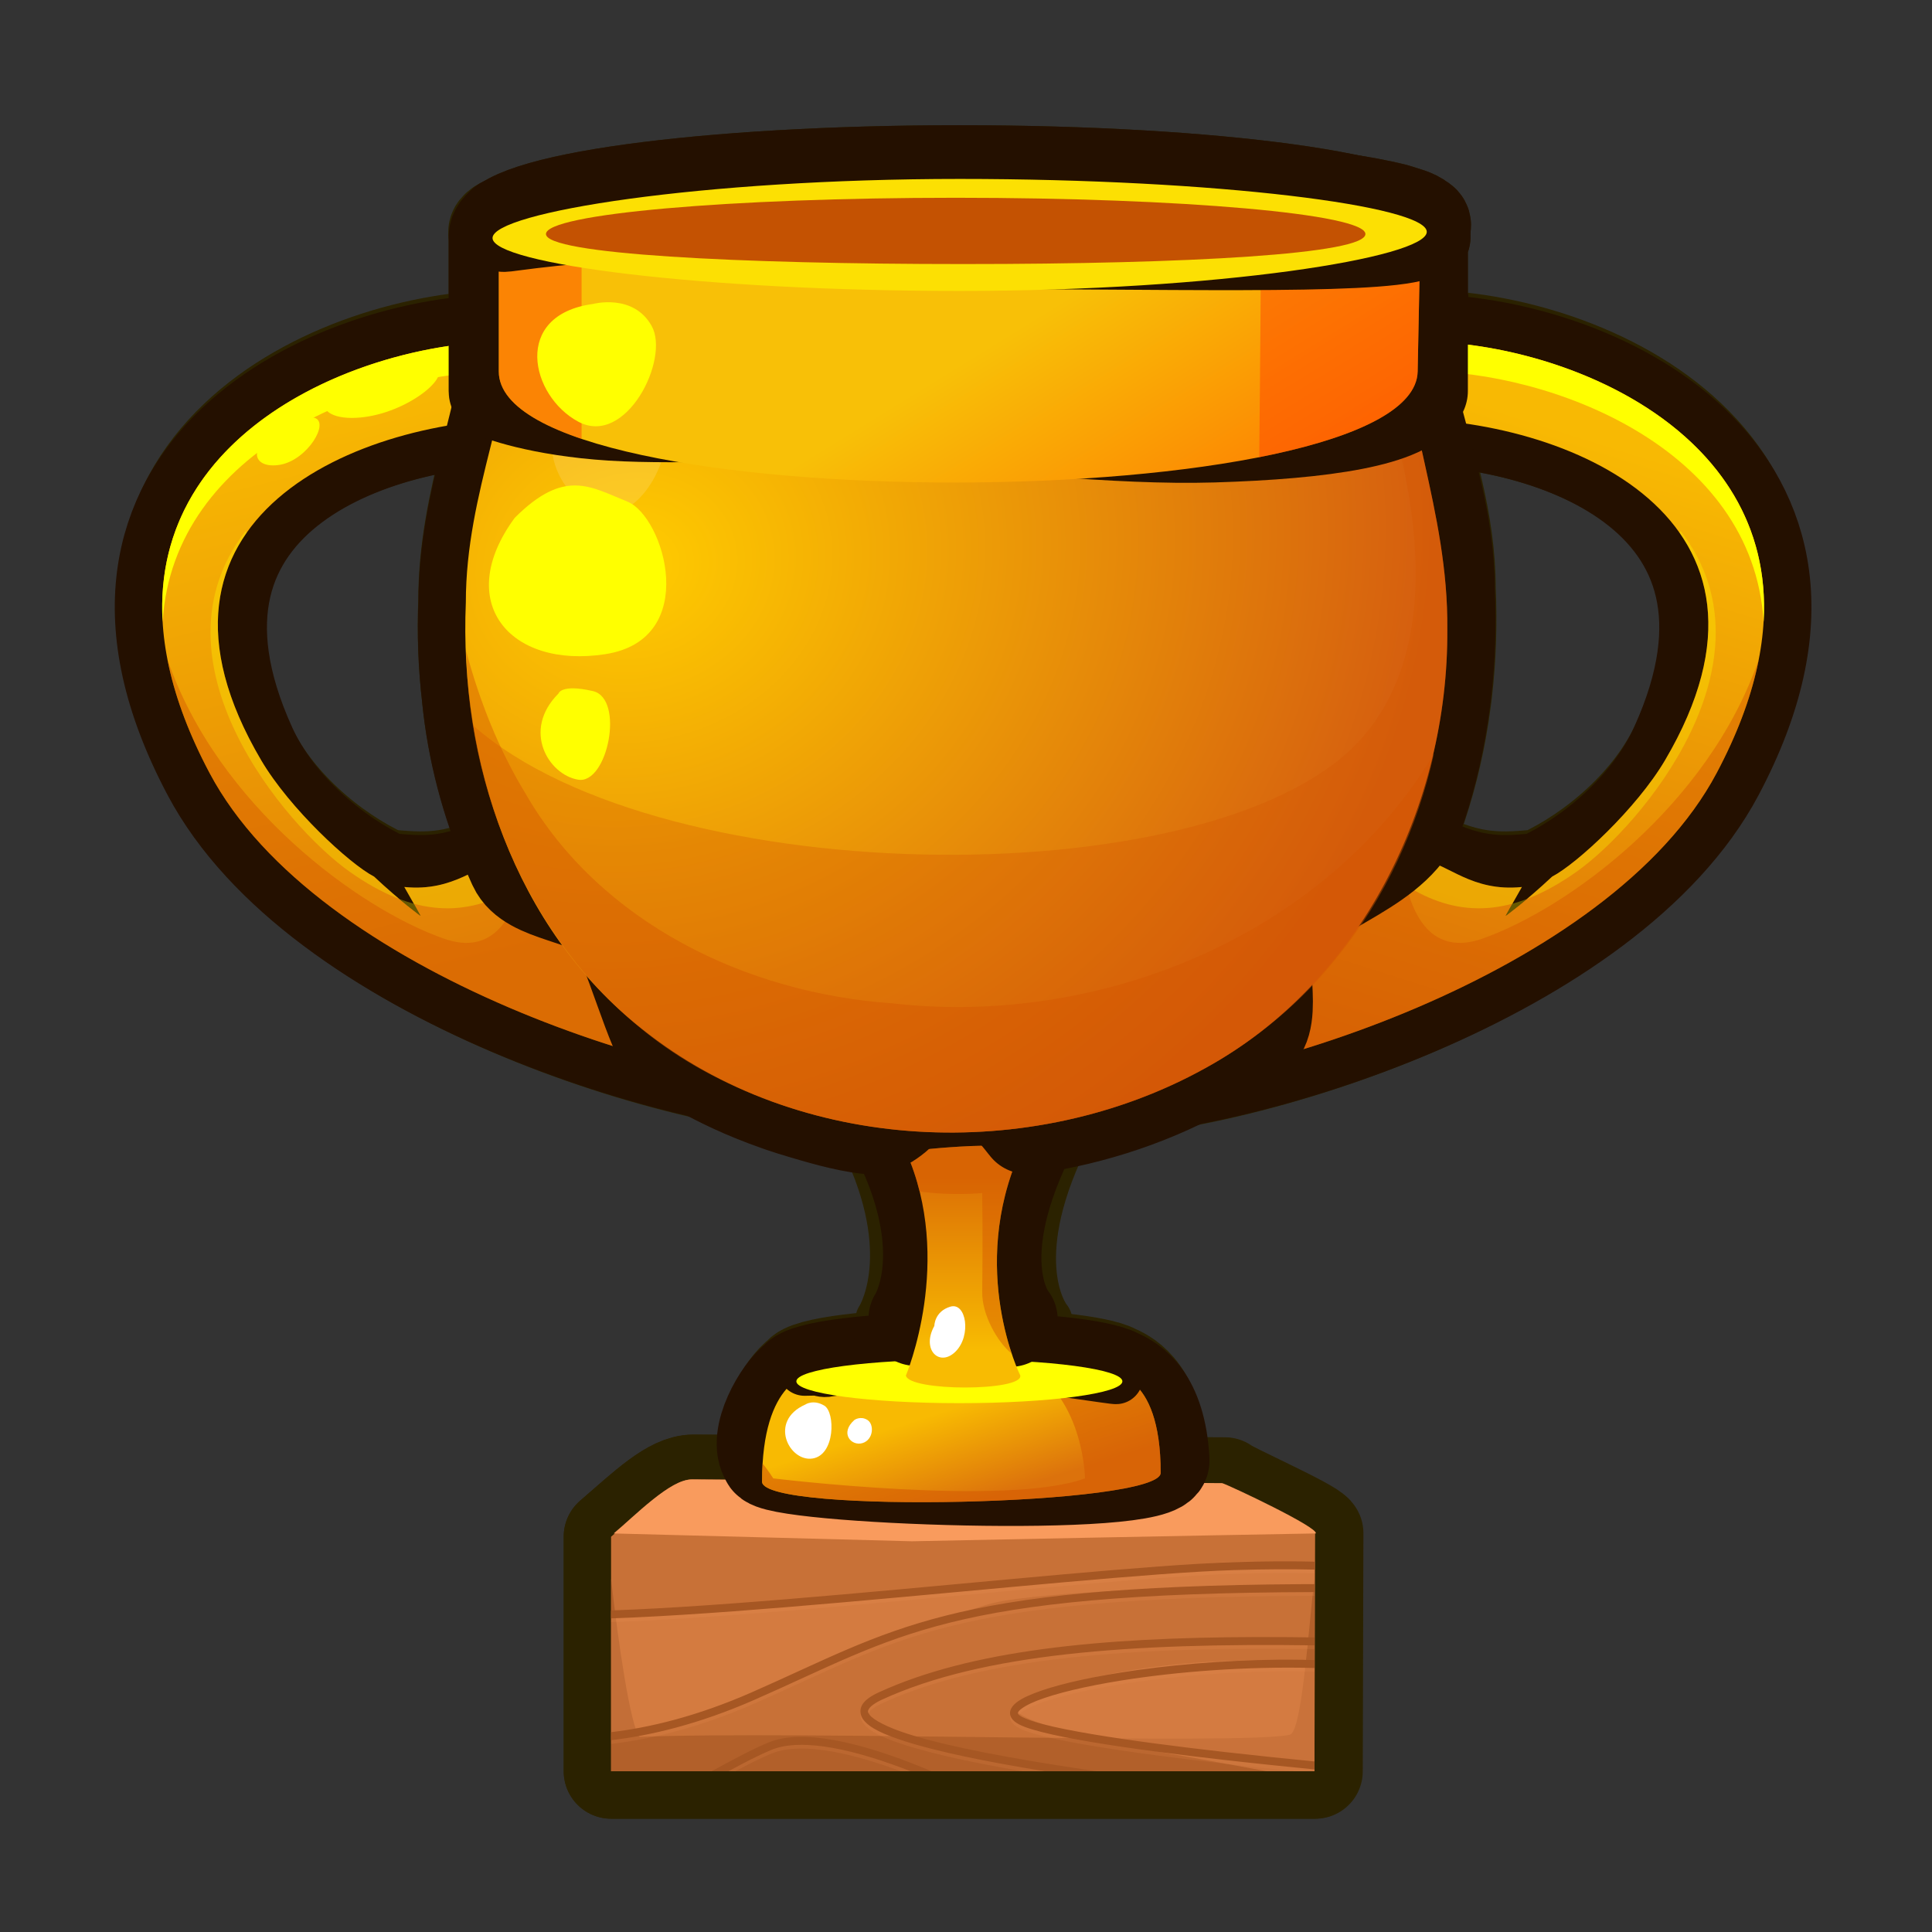 <?xml version="1.0" encoding="UTF-8" standalone="no"?>
<!-- Created with Inkscape (http://www.inkscape.org/) -->

<svg
   xmlns:dc="http://purl.org/dc/elements/1.1/"
   xmlns:cc="http://creativecommons.org/ns#"
   xmlns:rdf="http://www.w3.org/1999/02/22-rdf-syntax-ns#"
   xmlns:svg="http://www.w3.org/2000/svg"
   xmlns="http://www.w3.org/2000/svg"
   xmlns:xlink="http://www.w3.org/1999/xlink"
   xmlns:sodipodi="http://sodipodi.sourceforge.net/DTD/sodipodi-0.dtd"
   xmlns:inkscape="http://www.inkscape.org/namespaces/inkscape"
   width="256"
   height="256"
   viewBox="0 0 67.733 67.733"
   version="1.1"
   id="svg23489"
   inkscape:version="0.48.5 r10040"
   sodipodi:docname="bronze_cup_trophy.svg">
  <rect x="0" y="0" width="67.733" height="67.733" fill="#333333" stroke="none"/>
  <defs
     id="defs23483">
    <linearGradient
       inkscape:collect="always"
       xlink:href="#linearGradient36195"
       id="linearGradient38176"
       gradientUnits="userSpaceOnUse"
       x1="383.055"
       y1="-223.511"
       x2="364.358"
       y2="-293.291" />
    <linearGradient
       inkscape:collect="always"
       id="linearGradient36195">
      <stop
         style="stop-color:#ffcc00;stop-opacity:1;"
         offset="0"
         id="stop36197" />
      <stop
         style="stop-color:#ffff00;stop-opacity:1"
         offset="1"
         id="stop36199" />
    </linearGradient>
    <linearGradient
       inkscape:collect="always"
       xlink:href="#linearGradient35915"
       id="linearGradient38178"
       gradientUnits="userSpaceOnUse"
       x1="69.533"
       y1="-91.948"
       x2="69.533"
       y2="-58.411" />
    <linearGradient
       inkscape:collect="always"
       id="linearGradient35915">
      <stop
         style="stop-color:#ff9200;stop-opacity:1;"
         offset="0"
         id="stop35917" />
      <stop
         style="stop-color:#ffdd00;stop-opacity:1"
         offset="1"
         id="stop35919" />
    </linearGradient>
    <linearGradient
       inkscape:collect="always"
       xlink:href="#linearGradient31193"
       id="linearGradient38180"
       gradientUnits="userSpaceOnUse"
       gradientTransform="matrix(4.502,0,0,4.502,-22986.38,6623.827)"
       x1="5181.104"
       y1="-1571.731"
       x2="5164.696"
       y2="-1632.967" />
    <linearGradient
       inkscape:collect="always"
       id="linearGradient31193">
      <stop
         style="stop-color:#ffcc00;stop-opacity:1"
         offset="0"
         id="stop31195" />
      <stop
         style="stop-color:#ffff00;stop-opacity:1"
         offset="1"
         id="stop31197" />
    </linearGradient>
    <radialGradient
       inkscape:collect="always"
       xlink:href="#linearGradient36445"
       id="radialGradient38182"
       gradientUnits="userSpaceOnUse"
       gradientTransform="matrix(0.307,1.4,-1.603,0.352,-200.359,-221.517)"
       cx="76.782"
       cy="-154.647"
       fx="76.782"
       fy="-154.647"
       r="61.934" />
    <linearGradient
       id="linearGradient36445"
       inkscape:collect="always">
      <stop
         id="stop36447"
         offset="0"
         style="stop-color:#ffff00;stop-opacity:1" />
      <stop
         id="stop36449"
         offset="1"
         style="stop-color:#ffb400;stop-opacity:1" />
    </linearGradient>
    <linearGradient
       inkscape:collect="always"
       xlink:href="#linearGradient35677"
       id="linearGradient38184"
       gradientUnits="userSpaceOnUse"
       gradientTransform="matrix(1.191,0,0,1.191,-135,-122.251)"
       x1="211.594"
       y1="-71.753"
       x2="211.594"
       y2="-51.543" />
    <linearGradient
       inkscape:collect="always"
       id="linearGradient35677">
      <stop
         style="stop-color:#ffcc00;stop-opacity:1"
         offset="0"
         id="stop35679" />
      <stop
         style="stop-color:#ff6600;stop-opacity:1"
         offset="1"
         id="stop35681" />
    </linearGradient>
    <linearGradient
       inkscape:collect="always"
       xlink:href="#linearGradient31193"
       id="linearGradient38186"
       gradientUnits="userSpaceOnUse"
       gradientTransform="matrix(0.494,0,0,0.494,-2453.341,767.625)"
       x1="5183.845"
       y1="-1621.62"
       x2="5170.071"
       y2="-1645.477" />
    <linearGradient
       inkscape:collect="always"
       xlink:href="#linearGradient38244"
       id="linearGradient38188"
       gradientUnits="userSpaceOnUse"
       gradientTransform="matrix(0.086,0,0,0.094,-234.321,467.591)"
       x1="383.055"
       y1="-223.511"
       x2="368.39"
       y2="-273.296" />
    <linearGradient
       inkscape:collect="always"
       id="linearGradient38244">
      <stop
         style="stop-color:#dc720c;stop-opacity:1"
         offset="0"
         id="stop38246" />
      <stop
         style="stop-color:#f8ba02;stop-opacity:1"
         offset="1"
         id="stop38248" />
    </linearGradient>
    <linearGradient
       inkscape:collect="always"
       xlink:href="#linearGradient38238"
       id="linearGradient38190"
       gradientUnits="userSpaceOnUse"
       gradientTransform="matrix(0.43,0,0,0.259,-233.224,454.572)"
       x1="69.533"
       y1="-91.948"
       x2="69.533"
       y2="-58.411" />
    <linearGradient
       inkscape:collect="always"
       id="linearGradient38238">
      <stop
         style="stop-color:#dc7006;stop-opacity:1"
         offset="0"
         id="stop38240" />
      <stop
         style="stop-color:#f8bb02;stop-opacity:1"
         offset="1"
         id="stop38242" />
    </linearGradient>
    <linearGradient
       inkscape:collect="always"
       xlink:href="#linearGradient38212"
       id="linearGradient38220"
       x1="-176.202"
       y1="392.286"
       x2="-187.776"
       y2="428.893"
       gradientUnits="userSpaceOnUse" />
    <linearGradient
       inkscape:collect="always"
       id="linearGradient38212">
      <stop
         style="stop-color:#f8b903;stop-opacity:1;"
         offset="0"
         id="stop38214" />
      <stop
         style="stop-color:#d65f08;stop-opacity:1"
         offset="1"
         id="stop38216" />
    </linearGradient>
    <linearGradient
       inkscape:collect="always"
       xlink:href="#linearGradient38230"
       id="linearGradient38236"
       x1="-234.074"
       y1="391.478"
       x2="-226.941"
       y2="420.011"
       gradientUnits="userSpaceOnUse" />
    <linearGradient
       inkscape:collect="always"
       id="linearGradient38230">
      <stop
         style="stop-color:#f8b903;stop-opacity:1"
         offset="0"
         id="stop38232" />
      <stop
         style="stop-color:#e17d06;stop-opacity:1"
         offset="1"
         id="stop38234" />
    </linearGradient>
    <linearGradient
       inkscape:collect="always"
       xlink:href="#linearGradient31193"
       id="linearGradient38192"
       gradientUnits="userSpaceOnUse"
       gradientTransform="matrix(0.474,0,0,0.474,-2653.132,1172.333)"
       x1="5181.104"
       y1="-1571.731"
       x2="5164.696"
       y2="-1632.967" />
    <radialGradient
       inkscape:collect="always"
       xlink:href="#linearGradient38200"
       id="radialGradient38194"
       gradientUnits="userSpaceOnUse"
       gradientTransform="matrix(0.122,0.558,-0.638,0.14,-328.243,378.858)"
       cx="76.782"
       cy="-154.647"
       fx="76.782"
       fy="-154.647"
       r="61.934" />
    <linearGradient
       id="linearGradient38200"
       inkscape:collect="always">
      <stop
         id="stop38202"
         offset="0"
         style="stop-color:#ffcc00;stop-opacity:1" />
      <stop
         id="stop38204"
         offset="1"
         style="stop-color:#d55e0f;stop-opacity:1" />
    </linearGradient>
    <linearGradient
       inkscape:collect="always"
       xlink:href="#linearGradient35677"
       id="linearGradient38196"
       gradientUnits="userSpaceOnUse"
       gradientTransform="matrix(0.474,0,0,0.474,-302.217,418.386)"
       x1="211.594"
       y1="-71.753"
       x2="211.594"
       y2="-51.543" />
    <linearGradient
       inkscape:collect="always"
       xlink:href="#linearGradient38206"
       id="linearGradient38198"
       gradientUnits="userSpaceOnUse"
       gradientTransform="matrix(0.494,0,0,0.494,-2752.173,1199.321)"
       x1="5191.173"
       y1="-1611.207"
       x2="5170.071"
       y2="-1645.477" />
    <linearGradient
       inkscape:collect="always"
       id="linearGradient38206">
      <stop
         style="stop-color:#ff6600;stop-opacity:1"
         offset="0"
         id="stop38208" />
      <stop
         style="stop-color:#f8c007;stop-opacity:1"
         offset="1"
         id="stop38210" />
    </linearGradient>
  </defs>
  <sodipodi:namedview
     id="base"
     pagecolor="#a6abb0"
     bordercolor="#666666"
     borderopacity="1.0"
     inkscape:pageopacity="0.09019608"
     inkscape:pageshadow="2"
     inkscape:zoom="4.6207231"
     inkscape:cx="61.859268"
     inkscape:cy="78.391136"
     inkscape:document-units="px"
     inkscape:current-layer="layer1"
     showgrid="false"
     inkscape:pagecheckerboard="false"
     showborder="true"
     units="px"
     inkscape:window-width="1920"
     inkscape:window-height="1017"
     inkscape:window-x="-8"
     inkscape:window-y="-8"
     inkscape:window-maximized="1"
     inkscape:showpageshadow="false"
     guidetolerance="28">
    <inkscape:grid
       type="xygrid"
       id="grid24034"
       spacingx="1px"
       spacingy="1px"
       empspacing="8"
       visible="true"
       enabled="true"
       snapvisiblegridlinesonly="true" />
  </sodipodi:namedview>
  <g
     inkscape:label="Layer 1"
     inkscape:groupmode="layer"
     id="layer1"
     transform="translate(0,-229.267)">
    <g
       id="g37960"
       transform="matrix(0.698,0,0,0.698,175.869,-30.136)">
      <path
         id="path37962"
         transform="matrix(0.265,0,0,0.265,-6.3049604e-6,18.562)"
         d="m -770.125,1367.219 c -48.5,0 -87.816,5.426 -87.969,12.094 l -0.031,0 0,20.031 c -31.955,0.856 -84.496,25.088 -54.375,81.844 15.432,29.078 59.531,48.766 93.781,56.562 0.72,0.394 1.452,0.753 2.188,1.125 2.327,1.194 4.704,2.291 7.125,3.281 0.095,0.04 0.218,0.055 0.312,0.094 1.401,0.568 2.791,1.125 4.219,1.625 0.328,0.116 0.67,0.231 1,0.344 0.619,0.211 1.252,0.395 1.875,0.594 0.626,0.199 1.245,0.407 1.875,0.594 2.564,0.758 8.215,2.506 12.5,2.938 6.08,0.612 10.335,-10.296 16.312,-10.125 7.306,0.208 13.914,10.218 14.125,10.187 0.079,-0.011 0.171,-0.02 0.25,-0.031 10.313,-1.482 20.359,-4.549 29.625,-9.156 0.017,-0.01 0.046,0.01 0.062,0 34.965,-6.553 84.334,-26.922 100.844,-58.031 30.674,-57.798 -24.42,-81.875 -56.156,-81.875 -0.031,0 -0.062,-10e-5 -0.094,0 l 0,-18.656 0.531,-1.312 c 0,-6.686 -39.406,-12.125 -88,-12.125 z m 86.562,46.656 c 27.59,0.578 70.704,16.037 49.656,62.375 -5.216,11.482 -16.156,20.699 -26.125,25.344 -6.395,0.574 -12.389,1.248 -21.875,-3.688 -4.437,-2.308 -13.351,17.361 -13.219,22.188 -5.761,2.482 -11.521,4.728 -17.062,6.656 0.533,-5.088 -1.426,-12.276 1.5,-15.625 8.201,-9.081 23.906,-11.878 27.719,-23.312 2.15,-6.448 3.634,-13.137 4.531,-19.906 0.05,-0.374 0.11,-0.719 0.156,-1.094 0.019,-0.141 0.015,-0.296 0.031,-0.438 0.011,-0.108 0.051,-0.205 0.062,-0.312 0.751,-6.478 0.952,-13.03 0.656,-19.5 0,-11.904 -3.346,-22.358 -6.031,-32.688 z m -174.281,0.094 c -2.68,11.027 -6,22.244 -6,34.875 -0.256,6.013 -0.05,12.091 0.656,18.125 0.008,0.049 -0.004,0.107 0,0.156 1.006,9.919 3.582,19.722 7.562,28.906 0.019,0.041 0.043,0.084 0.062,0.125 0.167,0.393 0.327,0.765 0.5,1.156 0.076,0.169 0.173,0.363 0.25,0.531 0.079,0.176 0.141,0.355 0.219,0.531 -0.889,-0.611 -1.725,-0.84 -2.438,-0.469 -9.486,4.935 -15.449,4.262 -21.844,3.688 -9.969,-4.645 -20.941,-13.861 -26.156,-25.344 -20.427,-44.971 19.589,-60.854 47.188,-62.281 z m 6.5,87.969 c 4.636,2.847 12.445,3.464 15.531,7.5 1.842,2.409 4.422,10.31 6.719,16.469 -4.809,-1.731 -9.737,-3.679 -14.688,-5.812 0.086,-3.152 -3.693,-12.599 -7.562,-18.156 z m 85.188,50.031 c -6.288,0.119 -14.156,1.062 -14.156,1.062 9.228,20.725 1.906,31.719 1.906,31.719 l 17.906,0.188 c 0,0 -8.079,-9.48 1.906,-31.906 -0.568,-0.912 -3.79,-1.134 -7.562,-1.062 z m -4,40.562 c -16.291,0 -29.659,1.705 -30.875,3.844 -3.008,2.065 -8.164,10.956 -5.469,15 0.163,3.485 75.144,6.224 74.812,0.281 -0.661,-11.84 -5.684,-14.753 -8.438,-15.969 -0.015,-0.01 -0.049,-0.024 -0.062,-0.031 -3.386,-1.796 -15.498,-3.125 -29.969,-3.125 z m -50.562,23.313 c -4.227,0.03 -9.036,4.705 -15.562,10.344 l 0,44.5 133.531,0 0.125,-45.125 c -0.613,-1.343 -16.417,-8.351 -17.281,-9.219 l -100.812,-0.5 z"
         style="color:#000000;fill:#c87137;fill-opacity:1;fill-rule:nonzero;stroke:none;stroke-width:43.01;stroke-linejoin:round;stroke-miterlimit:4;stroke-opacity:1;stroke-dasharray:none;marker:none;visibility:visible;display:inline;overflow:visible;enable-background:accumulate"
         inkscape:connector-curvature="0"
         gds_outline="1" />
      <g
         transform="translate(-298.54,436.352)"
         id="g37964">
        <g
           transform="matrix(0.301,0,0,0.301,71.076,21.579)"
           id="g37966">
          <path
             style="color:#000000;fill:#c87137;fill-opacity:1;fill-rule:nonzero;stroke:#2b2200;stroke-width:15.838;stroke-linejoin:round;stroke-miterlimit:4;stroke-opacity:1;stroke-dasharray:none;marker:none;visibility:visible;display:inline;overflow:visible;enable-background:accumulate"
             d="m 34.304,-39.399 c -3.719,0.026 -7.956,4.144 -13.699,9.105 l 0,39.174 117.488,0 0.11,-39.723 c -0.539,-1.182 -14.445,-7.328 -15.206,-8.091 z"
             id="path37968"
             inkscape:connector-curvature="0"
             sodipodi:nodetypes="ccccccc" />
          <path
             sodipodi:nodetypes="scccsss"
             inkscape:connector-curvature="0"
             id="path37970"
             d="m 34.149,-39.865 c -3.719,-0.027 -8.715,5.522 -13.544,9.571 l 0,39.174 117.488,0 0.11,-39.833 c 0.002,-0.756 -14.591,-8.265 -18.31,-8.292 z"
             style="color:#000000;fill:#c87137;fill-opacity:1;fill-rule:nonzero;stroke:none;stroke-width:40;marker:none;visibility:visible;display:inline;overflow:visible;enable-background:accumulate" />
          <path
             sodipodi:nodetypes="cccccc"
             inkscape:connector-curvature="0"
             id="path37972"
             transform="matrix(0.265,0,0,0.265,-23.345,-16.714)"
             d="m 217.299,-87.49 c -14.057,-0.098 -36.619,23.366 -49.528,34.104 l 188.317,4.935 c 171.815,-3.513 254.898,-4.935 254.898,-4.935 2.028,-3.653 -53.706,-30.002 -59.052,-31.76 z"
             style="color:#000000;fill:#f99b5d;fill-opacity:1;fill-rule:nonzero;stroke:none;stroke-width:40;marker:none;visibility:visible;display:inline;overflow:visible;enable-background:accumulate" />
          <path
             sodipodi:nodetypes="csccccc"
             inkscape:connector-curvature="0"
             id="path37974"
             transform="matrix(0.265,0,0,0.265,-23.345,-16.714)"
             d="M 610.156,-25 C 606.452,5.466 602.323,71.766 594.659,73.645 567.592,80.281 282.304,71.103 184.156,75.025 178.497,69.366 170.437,14.503 166.125,-24.844 l 0,121.562 444.031,0 z"
             style="opacity:0.655;color:#000000;fill:#a65723;fill-opacity:1;fill-rule:nonzero;stroke:none;stroke-width:40;marker:none;visibility:visible;display:inline;overflow:visible;enable-background:accumulate" />
          <path
             id="path37976"
             transform="matrix(0.265,0,0,0.265,-23.345,-16.714)"
             d="m 586.594,-33.438 c -8.547,0.046 -17.711,0.219 -27.531,0.531 -52.494,1.666 -151.842,12.05 -246.469,20.344 -47.313,4.147 -93.427,7.771 -131.812,9.531 -5.025,0.23 -9.907,0.432 -14.656,0.594 l 0,5 c 4.822,-0.167 9.766,-0.36 14.875,-0.594 38.517,-1.766 84.689,-5.413 132.031,-9.562 94.684,-8.298 194.153,-18.661 246.188,-20.312 19.489,-0.619 36.377,-0.657 50.938,-0.312 l 0,-5 c -4.85,-0.115 -9.851,-0.196 -15.219,-0.219 -2.713,-0.011 -5.495,-0.015 -8.344,0 z m 23.562,14.375 c -2.7,0.006 -5.414,0.015 -8.062,0.031 C 376.046,-17.685 344.744,9.803 254.75,49.312 220.171,64.494 190.251,71.541 166.125,74.406 l 0,5.062 c 24.717,-2.874 55.35,-10.062 90.656,-25.562 91.427,-40.139 120.661,-67.238 353.375,-67.938 l 0,-5.031 z m -36.125,33.406 c -99.736,0.238 -180.983,8.378 -238.75,34.844 -5.143,2.356 -8.594,4.729 -10.5,7.688 -1.906,2.959 -1.572,6.727 0.469,9.5 4.081,5.545 13.264,9.565 26.375,13.781 18.451,5.933 44.759,11.491 74.188,16.562 l 31.219,0 c -41.351,-6.312 -79.831,-13.581 -103.875,-21.312 -12.791,-4.113 -21.503,-8.735 -23.906,-12 -1.201,-1.633 -1.26,-2.325 -0.281,-3.844 0.978,-1.518 3.691,-3.652 8.406,-5.812 63.189,-28.95 156.645,-35.784 272.781,-34.156 l 0,-5 c -5.354,-0.076 -10.676,-0.148 -15.938,-0.188 -6.812,-0.051 -13.538,-0.078 -20.188,-0.062 z m 21.375,14.281 c -2.694,-0.009 -5.374,0.007 -8.062,0.031 -35.847,0.329 -70.99,3.552 -99.812,8.156 -23.058,3.683 -42.031,8.218 -54.25,13 -6.109,2.391 -10.547,4.739 -13.188,7.625 -1.32,1.443 -2.254,3.221 -2.156,5.188 0.098,1.967 1.258,3.694 2.844,5 3.304,2.721 9.065,4.604 17.312,6.719 8.248,2.115 18.826,4.177 30.938,6.219 24.224,4.083 54.591,7.999 84.312,11.375 15.719,1.785 30.819,3.344 45.125,4.781 l 11.688,0 0,-3.844 c -17.207,-1.689 -36.484,-3.661 -56.25,-5.906 C 524.234,83.599 493.937,79.712 469.875,75.656 457.844,73.628 447.361,71.556 439.344,69.5 c -8.017,-2.056 -13.724,-4.364 -15.406,-5.75 -0.908,-0.748 -0.989,-1.148 -1,-1.375 -0.011,-0.227 0.072,-0.719 0.844,-1.562 1.544,-1.687 5.525,-4.079 11.312,-6.344 11.575,-4.53 30.375,-9.07 53.219,-12.719 34.634,-5.533 78.679,-9.04 121.844,-7.875 l 0,-5 c -4.91,-0.134 -9.837,-0.234 -14.75,-0.25 z m -310.812,48.75 c -7.059,0.148 -13.587,1.234 -19.25,3.594 -10.265,4.277 -20.541,9.878 -31.406,15.75 l 10.625,0 c 7.823,-4.188 15.345,-8.052 22.719,-11.125 9.792,-4.08 23.703,-3.98 38.969,-1.219 13.822,2.5 28.726,7.112 42.781,12.344 l 13.719,0 c -2.466,-1.007 -4.977,-2.015 -7.531,-3 C 339.727,87.743 322.876,82.286 307.125,79.438 299.25,78.013 291.652,77.227 284.594,77.375 z"
             style="opacity:0.133;color:#000000;fill:#f99b5d;fill-opacity:1;fill-rule:nonzero;stroke:none;stroke-width:40;marker:none;visibility:visible;display:inline;overflow:visible;enable-background:accumulate"
             inkscape:connector-curvature="0" />
          <path
             id="path37978"
             transform="matrix(0.265,0,0,0.265,-23.345,-16.714)"
             d="m 570.625,-35.594 c -5.839,-0.032 -11.872,0.082 -18.031,0.375 C 510.943,-33.235 289.054,-1.912 166.125,-4.312 l 0,81 c 19.674,-5.199 41.91,-11.715 62.656,-19.219 55.141,-19.945 146.636,-58.662 178.312,-66.875 29.003,-7.519 157.291,-12.083 203.062,-11 l 0,-12.875 c -11.266,-1.231 -24.765,-2.231 -39.531,-2.312 z"
             style="opacity:0.248;color:#000000;fill:#f99b5d;fill-opacity:1;fill-rule:nonzero;stroke:none;stroke-width:40;marker:none;visibility:visible;display:inline;overflow:visible;enable-background:accumulate"
             inkscape:connector-curvature="0" />
          <path
             id="path37980"
             transform="matrix(0.265,0,0,0.265,-23.345,-16.714)"
             d="M 572.156,26.781 C 487.243,27.176 431.51,46.876 422.344,55.125 c -11.732,10.559 88.006,29.327 96.219,30.5 3.702,0.529 32.073,5.697 61.469,11.094 l 30.125,0 0,-68.844 c -13.231,-0.817 -25.904,-1.15 -38,-1.094 z"
             style="opacity:0.473;color:#000000;fill:#e3884c;fill-opacity:1;fill-rule:nonzero;stroke:none;stroke-width:40;marker:none;visibility:visible;display:inline;overflow:visible;enable-background:accumulate"
             inkscape:connector-curvature="0" />
          <path
             id="path37982"
             transform="matrix(0.265,0,0,0.265,-23.345,-16.714)"
             d="m 586.594,-35.781 c -8.547,0.046 -17.711,0.219 -27.531,0.531 -52.494,1.666 -151.842,12.05 -246.469,20.344 -47.313,4.147 -93.427,7.771 -131.812,9.531 -5.025,0.23 -9.907,0.432 -14.656,0.594 l 0,5 c 4.822,-0.167 9.766,-0.36 14.875,-0.594 38.517,-1.766 84.689,-5.413 132.031,-9.562 94.684,-8.298 194.153,-18.661 246.188,-20.312 19.489,-0.619 36.377,-0.657 50.938,-0.312 l 0,-5 c -4.85,-0.115 -9.851,-0.196 -15.219,-0.219 -2.713,-0.011 -5.495,-0.015 -8.344,0 z m 23.562,14.375 c -2.7,0.006 -5.414,0.015 -8.062,0.031 C 376.046,-20.028 344.744,7.459 254.75,46.969 220.171,62.15 190.251,69.198 166.125,72.062 l 0,5.062 c 24.717,-2.874 55.35,-10.062 90.656,-25.562 91.427,-40.139 120.661,-67.238 353.375,-67.938 l 0,-5.031 z M 574.031,12 c -99.736,0.238 -180.983,8.378 -238.75,34.844 -5.143,2.356 -8.594,4.729 -10.5,7.688 -1.906,2.959 -1.572,6.727 0.469,9.5 4.081,5.545 13.264,9.565 26.375,13.781 21.344,6.863 53.168,13.216 88.219,18.906 l 32.938,0 c -2.604,-0.377 -5.222,-0.741 -7.812,-1.125 -44.341,-6.58 -86.23,-14.305 -111.812,-22.531 -12.791,-4.113 -21.503,-8.735 -23.906,-12 -1.201,-1.633 -1.26,-2.325 -0.281,-3.844 0.978,-1.518 3.691,-3.652 8.406,-5.812 C 400.564,22.456 494.02,15.622 610.156,17.25 l 0,-5 C 604.802,12.174 599.48,12.102 594.219,12.062 587.407,12.011 580.68,11.984 574.031,12 z m 21.375,14.281 c -2.694,-0.009 -5.374,0.007 -8.062,0.031 -35.847,0.329 -70.99,3.552 -99.812,8.156 -23.058,3.683 -42.031,8.218 -54.25,13 -6.109,2.391 -10.547,4.739 -13.188,7.625 -1.32,1.443 -2.254,3.221 -2.156,5.188 0.098,1.967 1.258,3.694 2.844,5 3.304,2.721 9.065,4.604 17.312,6.719 8.248,2.115 18.826,4.177 30.938,6.219 24.224,4.083 54.591,7.999 84.312,11.375 19.979,2.269 39.472,4.266 56.812,5.969 l 0,-5.031 c -17.207,-1.689 -36.484,-3.661 -56.25,-5.906 -29.673,-3.37 -59.97,-7.257 -84.031,-11.312 -12.031,-2.028 -22.514,-4.101 -30.531,-6.156 -8.017,-2.056 -13.724,-4.364 -15.406,-5.75 -0.908,-0.748 -0.989,-1.148 -1,-1.375 -0.011,-0.227 0.072,-0.719 0.844,-1.562 1.544,-1.687 5.525,-4.079 11.312,-6.344 11.575,-4.53 30.375,-9.07 53.219,-12.719 34.634,-5.533 78.679,-9.04 121.844,-7.875 l 0,-5 c -4.91,-0.134 -9.837,-0.234 -14.75,-0.25 z m -310.812,48.75 c -7.059,0.148 -13.587,1.234 -19.25,3.594 -11.641,4.85 -23.26,11.364 -35.781,18.094 l 10.656,0 c 9.42,-5.09 18.326,-9.829 27.062,-13.469 9.792,-4.08 23.703,-3.98 38.969,-1.219 15.266,2.761 31.851,8.096 47.156,14 0.592,0.228 1.163,0.458 1.75,0.688 l 13.25,0 C 364.162,94.926 359.756,93.125 355.219,91.375 339.727,85.4 322.876,79.942 307.125,77.094 c -7.875,-1.424 -15.473,-2.21 -22.531,-2.062 z"
             style="color:#000000;fill:#a65723;fill-opacity:1;fill-rule:nonzero;stroke:none;stroke-width:59.86;marker:none;visibility:visible;display:inline;overflow:visible;enable-background:accumulate"
             inkscape:connector-curvature="0" />
        </g>
        <g
           transform="matrix(0.324,0,0,0.357,64.219,24.619)"
           id="g37984">
          <path
             sodipodi:nodetypes="csccscccc"
             inkscape:connector-curvature="0"
             style="color:#000000;fill:#2b2200;fill-opacity:1;fill-rule:nonzero;stroke:#2b2200;stroke-width:52.922;stroke-linejoin:round;stroke-miterlimit:4;stroke-opacity:1;stroke-dasharray:none;marker:none;visibility:visible;display:inline;overflow:visible;enable-background:accumulate"
             d="m 355.906,-293.219 c -50.22,0 -91.377,4.722 -95.125,10.719 -0.005,0.008 0.005,0.023 0,0.031 -9.272,5.79 -25.132,30.672 -16.824,42.011 0.502,9.772 231.613,17.496 230.591,0.83 -2.036,-33.201 -17.561,-41.37 -26.048,-44.779 -0.042,-0.017 -0.084,-0.046 -0.125,-0.062 -10.439,-5.036 -47.858,-8.75 -92.469,-8.75 z"
             transform="matrix(0.265,0,0,0.265,-6.3049604e-6,18.562)"
             id="path37986" />
          <path
             transform="matrix(0.265,0,0,0.265,-6.3049604e-6,18.562)"
             style="color:#000000;fill:url(#linearGradient38176);fill-opacity:1;fill-rule:nonzero;stroke:none;stroke-width:40;marker:none;visibility:visible;display:inline;overflow:visible;enable-background:accumulate"
             d="m 443.671,-285.741 c 0,0 30.034,-2.069 30.034,52.829 0,17.305 -232.396,22.107 -233.276,4.802 0,-54.642 27.395,-57.631 32.087,-58.805 20.086,-5.021 156.808,-1.496 171.154,1.173 z"
             id="path37988"
             inkscape:connector-curvature="0"
             sodipodi:nodetypes="sccss" />
          <path
             style="opacity:0.668;color:#000000;fill:#fb9000;fill-opacity:1;fill-rule:nonzero;stroke:none;stroke-width:30;marker:none;visibility:visible;display:inline;overflow:visible;enable-background:accumulate"
             d="m 397.438,-288.344 c 31.472,17.867 31.969,58.375 31.969,58.375 -45.755,15.252 -182.438,0 -182.438,0 0,0 -3.177,-4.634 -6.219,-7.844 -0.205,3.042 -0.312,6.248 -0.312,9.688 0.88,17.305 233.281,12.503 233.281,-4.802 0,-54.898 -30.062,-52.823 -30.062,-52.823 -4.771,-0.888 -23.172,-1.863 -46.219,-2.594 z"
             transform="matrix(0.265,0,0,0.265,-6.3049604e-6,18.562)"
             id="path37990"
             inkscape:connector-curvature="0"
             sodipodi:nodetypes="cccccscc" />
          <path
             style="color:#000000;fill:#ffff34;fill-opacity:1;fill-rule:nonzero;stroke:#2b2200;stroke-width:7.938;stroke-linejoin:round;stroke-miterlimit:4;stroke-opacity:1;stroke-dasharray:none;marker:none;visibility:visible;display:inline;overflow:visible;enable-background:accumulate"
             d="m 91.594,-58.781 c -5.923,0.066 -11.856,0.366 -17.723,1.206 -1.556,0.342 -2.337,-1.047 -3.666,-0.125 41.808,-0.633 12.349,-1.369 14.141,-1.081 5.838,0.769 2.732,-0.547 8.617,-0.521 6.887,0.043 -0.795,1.358 6.035,0.436 7.267,0.686 19.762,2.501 19.44,2.335 -1.639,-0.745 -3.476,-0.894 -5.234,-1.199 -6.022,-0.883 -12.122,-0.982 -18.197,-1.083 -1.138,5.6e-5 -2.275,0.022 -3.413,0.031 z"
             id="path37992"
             inkscape:connector-curvature="0"
             sodipodi:nodetypes="cccccccccc" />
          <path
             inkscape:connector-curvature="0"
             id="path37994"
             d="m 482.821,-329.734 c 0,6.414 -42.713,11.614 -95.403,11.614 -52.69,0 -95.403,-5.2 -95.403,-11.614 0,-6.414 42.713,-11.614 95.403,-11.614 52.69,0 95.403,5.2 95.403,11.614 z"
             style="color:#000000;fill:#ffff34;fill-opacity:1;fill-rule:nonzero;stroke:none;stroke-width:40;marker:none;visibility:visible;display:inline;overflow:visible;enable-background:accumulate"
             transform="matrix(0.265,0,0,0.265,-8.341,31.293)" />
          <path
             style="color:#000000;fill:#ffffff;fill-opacity:1;fill-rule:nonzero;stroke:none;stroke-width:30;marker:none;visibility:visible;display:inline;overflow:visible;enable-background:accumulate"
             d="m 265.734,-269.267 c -21.705,8.799 -9.386,30.504 4.106,28.744 13.492,-1.76 13.492,-24.638 7.039,-28.157 -6.453,-3.52 -11.146,-0.587 -11.146,-0.587 z"
             id="path37996"
             inkscape:connector-curvature="0"
             transform="matrix(0.265,0,0,0.265,-6.3049604e-6,18.562)" />
          <path
             style="color:#000000;fill:#ffffff;fill-opacity:1;fill-rule:nonzero;stroke:none;stroke-width:30;marker:none;visibility:visible;display:inline;overflow:visible;enable-background:accumulate"
             d="m 294.477,-261.054 c -8.799,7.039 -1.76,14.079 4.693,12.319 6.453,-1.76 7.039,-9.972 2.933,-12.319 -4.106,-2.346 -7.626,0 -7.626,0 z"
             id="path37998"
             inkscape:connector-curvature="0"
             transform="matrix(0.265,0,0,0.265,-6.3049604e-6,18.562)" />
        </g>
        <g
           transform="matrix(0.383,0,0,0.23,58.185,21.557)"
           id="g38000">
          <g
             id="g38002"
             transform="matrix(1.125,0,0,1.125,18.639,-14.496)">
            <path
               sodipodi:nodetypes="ccccc"
               inkscape:connector-curvature="0"
               id="path38004"
               d="m 62.181,-96.915 c 0,0 12.417,-2.483 13.348,0 -6.138,22.908 -1.171,32.587 -1.171,32.587 l -11.006,-0.195 c 0,0 4.502,-11.222 -1.171,-32.392 z"
               style="color:#000000;fill:#ffb500;fill-opacity:1;fill-rule:nonzero;stroke:#2b2200;stroke-width:14.263;stroke-linejoin:round;stroke-miterlimit:4;stroke-opacity:1;stroke-dasharray:none;marker:none;visibility:visible;display:inline;overflow:visible;enable-background:accumulate" />
            <path
               style="color:#000000;fill:url(#linearGradient38178);fill-opacity:1;fill-rule:nonzero;stroke:none;stroke-width:40;marker:none;visibility:visible;display:inline;overflow:visible;enable-background:accumulate"
               d="m 62.181,-96.915 c 0,0 12.417,-2.483 13.348,0 -6.138,22.908 0,43.458 0,43.458 0.31,3.104 -13.037,3.104 -13.348,0 0,0 5.672,-22.288 0,-43.458 z"
               id="path38006"
               inkscape:connector-curvature="0"
               sodipodi:nodetypes="ccccc" />
            <path
               sodipodi:nodetypes="scccsccs"
               inkscape:connector-curvature="0"
               id="path38008"
               transform="matrix(0.265,0,0,0.265,-6.3049604e-6,18.562)"
               d="m 270.125,-440.625 c -14.889,0.126 -35.125,4.188 -35.125,4.188 2.616,9.763 4.606,19.585 6.062,29.312 14.289,3.46 27.594,1.188 27.594,1.188 0,0 0.34,32.215 0.017,72.72 -0.128,16.089 6.511,36.323 13.014,45.03 -5.439,-27.049 -13.111,-85.207 3.781,-148.25 -1.21,-3.226 -7.545,-4.254 -15.344,-4.188 z"
               style="opacity:0.288;color:#000000;fill:#e40000;fill-opacity:1;fill-rule:nonzero;stroke:none;stroke-width:40;marker:none;visibility:visible;display:inline;overflow:visible;enable-background:accumulate" />
          </g>
          <path
             inkscape:connector-curvature="0"
             id="path38010"
             d="m 92.319,-85.457 c -1.746,5.238 0.698,9.079 2.794,5.587 2.095,-3.492 1.397,-10.825 -0.698,-9.777 -2.095,1.048 -2.095,4.19 -2.095,4.19 z"
             style="color:#000000;fill:#ffffff;fill-opacity:1;fill-rule:nonzero;stroke:none;stroke-width:40;marker:none;visibility:visible;display:inline;overflow:visible;enable-background:accumulate" />
        </g>
        <g
           id="g38012"
           transform="translate(-0.291,-4.656)">
          <g
             transform="matrix(0.398,0,0,0.433,67.503,42.249)"
             id="g38014">
            <g
               transform="matrix(-1,0,0,1,132.503,0)"
               id="g38016">
              <path
                 sodipodi:nodetypes="sssssssscscss"
                 inkscape:connector-curvature="0"
                 id="path38018"
                 transform="matrix(0.265,0,0,0.265,-6.829,18.562)"
                 d="m 45.062,-813.062 c -79.698,0 -218.031,55.609 -141,189.031 51.057,88.434 227.208,139.219 306.906,139.219 79.698,0 -21.594,-91.485 -21.594,-175.719 0,-84.234 -64.615,-152.531 -144.312,-152.531 z m 13.281,33.688 c 63.785,2.201 102.281,51.388 102.281,118.844 0,67.455 116.926,150.237 53.656,158.625 -26.497,3.513 -81.858,-10.224 -137.625,-32.312 0.332,-11.141 -22.108,-56.547 -33.25,-51.219 -23.823,11.393 -38.828,9.791 -54.888,8.466 -25.034,-10.723 -52.546,-31.96 -65.644,-58.466 -55.677,-112.672 67.473,-146.284 135.469,-143.938 z"
                 style="color:#000000;fill:#ffcc00;fill-opacity:1;fill-rule:nonzero;stroke:#2b2200;stroke-width:43.339;stroke-miterlimit:4;stroke-opacity:1;stroke-dasharray:none;marker:none;visibility:visible;display:inline;overflow:visible;enable-background:accumulate" />
              <path
                 sodipodi:nodetypes="sssssssscscccss"
                 inkscape:connector-curvature="0"
                 id="path38020"
                 transform="matrix(0.265,0,0,0.265,-6.829,18.562)"
                 d="m 45.062,-813.062 c -79.698,0 -218.031,55.609 -141,189.031 51.057,88.434 227.208,139.219 306.906,139.219 79.698,0 -21.594,-91.485 -21.594,-175.719 0,-84.234 -64.615,-152.531 -144.312,-152.531 z m 13.281,33.688 c 63.822,0.447 102.281,51.388 102.281,118.844 0,67.455 116.926,150.237 53.656,158.625 -27.466,3.641 -45.333,-33.718 -100.716,-55.083 5.01,-5.445 -56.713,-29.569 -70.159,-28.449 -10.851,0.904 -22.406,13.632 -46.469,11.375 4.761,7.587 7.75,12.656 7.75,12.656 0,0 -9.15,-5.999 -22.188,-17.219 -11.743,-5.588 -40.255,-29.846 -53.781,-50.938 -67.834,-105.77 45.791,-150.399 129.625,-149.812 z"
                 style="color:#000000;fill:#ffcc00;fill-opacity:1;fill-rule:nonzero;stroke:none;stroke-width:40;marker:none;visibility:visible;display:inline;overflow:visible;enable-background:accumulate" />
              <path
                 sodipodi:nodetypes="scsscccssscss"
                 inkscape:connector-curvature="0"
                 id="path38022"
                 transform="matrix(0.265,0,0,0.265,-6.3049604e-6,18.562)"
                 d="m 19.25,-813.062 c -64.936,0 -168.794,36.938 -163.375,122.781 5.164,-76.672 101.784,-109.875 163.375,-109.875 79.698,0 144.312,68.298 144.312,152.531 0,39.692 22.488,80.978 37.938,113.562 1.509,2.831 2.769,5.532 3.719,8.062 4.672,10.322 8.305,19.586 9.781,27.406 7.933,-28.683 -51.438,-97.446 -51.438,-161.938 0,-84.234 -64.615,-152.531 -144.312,-152.531 z M 188.5,-489 c 17.338,-2.299 21.113,-10.186 17.5,-21.812 -2.259,4.533 -7.704,7.607 -17.5,8.906 -58.64,7.774 -58.64,20.681 0,12.906 z"
                 style="color:#000000;fill:#ffff00;fill-opacity:1;fill-rule:nonzero;stroke:none;stroke-width:40;marker:none;visibility:visible;display:inline;overflow:visible;enable-background:accumulate" />
              <path
                 sodipodi:nodetypes="csccccsc"
                 inkscape:connector-curvature="0"
                 id="path38024"
                 transform="matrix(0.265,0,0,0.265,-6.829,18.562)"
                 d="m -116.031,-673.844 c 3.224,15.226 9.698,31.806 20.094,49.812 38.514,66.707 148.188,111.994 233.969,130.219 -0.202,-5.901 -0.756,-12.067 -1.219,-18.281 -19.297,-5.1 1.562,-38.58 -19.196,-46.588 3.938,-4.279 -51.756,-8.817 -64.491,-21.475 -3.428,19.551 -13.967,36.254 -37.298,28.736 -40.612,-13.086 -107.802,-58.232 -131.858,-122.423 z"
                 style="opacity:0.226;color:#000000;fill:#aa0000;fill-opacity:1;fill-rule:nonzero;stroke:none;stroke-width:40;marker:none;visibility:visible;display:inline;overflow:visible;enable-background:accumulate" />
              <path
                 id="path38026"
                 transform="matrix(0.265,0,0,0.265,-6.829,18.562)"
                 d="m -78.812,-730 c -47.701,56.827 19.086,129.402 49.781,149.312 30.695,19.91 38.17,23.216 43.562,24.875 5.392,1.659 12.013,-4.954 35.656,-17.812 2.079,-1.13 3.911,-2.372 5.562,-3.688 -4.369,-5.104 -8.745,-8.425 -12.344,-8.125 -10.851,0.904 -22.406,13.632 -46.469,11.375 4.761,7.587 7.75,12.656 7.75,12.656 0,0 -9.15,-5.999 -22.188,-17.219 -11.743,-5.588 -40.255,-29.846 -53.781,-50.938 -27.645,-43.105 -25.145,-76.032 -6.812,-99.906 C -78.214,-729.555 -78.812,-730 -78.812,-730 z"
                 style="color:#000000;fill:#fff500;fill-opacity:1;fill-rule:nonzero;stroke:none;stroke-width:40;marker:none;visibility:visible;display:inline;overflow:visible;enable-background:accumulate"
                 inkscape:connector-curvature="0" />
            </g>
            <g
               id="g38028"
               transform="translate(6.829,0)">
              <path
                 style="color:#000000;fill:#ffcc00;fill-opacity:1;fill-rule:nonzero;stroke:#2b2200;stroke-width:43.339;stroke-miterlimit:4;stroke-opacity:1;stroke-dasharray:none;marker:none;visibility:visible;display:inline;overflow:visible;enable-background:accumulate"
                 d="m 45.062,-813.062 c -79.698,0 -218.031,55.609 -141,189.031 51.057,88.434 227.208,139.219 306.906,139.219 79.698,0 -21.594,-91.485 -21.594,-175.719 0,-84.234 -64.615,-152.531 -144.312,-152.531 z m 13.281,33.688 c 63.785,2.201 102.281,51.388 102.281,118.844 0,67.455 116.926,150.237 53.656,158.625 -26.497,3.513 -81.858,-10.224 -137.625,-32.312 0.332,-11.141 -22.108,-56.547 -33.25,-51.219 -23.823,11.393 -38.828,9.791 -54.888,8.466 -25.034,-10.723 -52.546,-31.96 -65.644,-58.466 -55.677,-112.672 67.473,-146.284 135.469,-143.938 z"
                 transform="matrix(0.265,0,0,0.265,-6.829,18.562)"
                 id="path38030"
                 inkscape:connector-curvature="0"
                 sodipodi:nodetypes="sssssssscscss" />
              <path
                 style="color:#000000;fill:#ffcc00;fill-opacity:1;fill-rule:nonzero;stroke:none;stroke-width:40;marker:none;visibility:visible;display:inline;overflow:visible;enable-background:accumulate"
                 d="m 45.062,-813.062 c -79.698,0 -218.031,55.609 -141,189.031 51.057,88.434 227.208,139.219 306.906,139.219 79.698,0 -21.594,-91.485 -21.594,-175.719 0,-84.234 -64.615,-152.531 -144.312,-152.531 z m 13.281,33.688 c 63.822,0.447 102.281,51.388 102.281,118.844 0,67.455 116.926,150.237 53.656,158.625 -27.466,3.641 -65.22,-21.531 -120.604,-42.896 5.01,-5.445 -36.826,-41.756 -50.271,-40.636 -10.851,0.904 -22.406,13.632 -46.469,11.375 4.761,7.587 7.75,12.656 7.75,12.656 0,0 -9.15,-5.999 -22.188,-17.219 -11.743,-5.588 -40.255,-29.846 -53.781,-50.938 -67.834,-105.77 45.791,-150.399 129.625,-149.812 z"
                 transform="matrix(0.265,0,0,0.265,-6.829,18.562)"
                 id="path38032"
                 inkscape:connector-curvature="0"
                 sodipodi:nodetypes="sssssssscscccss" />
              <path
                 style="color:#000000;fill:#ffff00;fill-opacity:1;fill-rule:nonzero;stroke:none;stroke-width:40;marker:none;visibility:visible;display:inline;overflow:visible;enable-background:accumulate"
                 d="m 19.25,-813.062 c -64.936,0 -168.794,36.938 -163.375,122.781 5.164,-76.672 101.784,-109.875 163.375,-109.875 79.698,0 144.312,68.298 144.312,152.531 0,39.692 22.488,80.978 37.938,113.562 1.509,2.831 2.769,5.532 3.719,8.062 4.672,10.322 8.305,19.586 9.781,27.406 7.933,-28.683 -51.438,-97.446 -51.438,-161.938 0,-84.234 -64.615,-152.531 -144.312,-152.531 z M 188.5,-489 c 17.338,-2.299 21.113,-10.186 17.5,-21.812 -2.259,4.533 -7.704,7.607 -17.5,8.906 -58.64,7.774 -58.64,20.681 0,12.906 z"
                 transform="matrix(0.265,0,0,0.265,-6.3049604e-6,18.562)"
                 id="path38034"
                 inkscape:connector-curvature="0"
                 sodipodi:nodetypes="scsscccssscss" />
              <path
                 style="opacity:0.226;color:#000000;fill:#aa0000;fill-opacity:1;fill-rule:nonzero;stroke:none;stroke-width:40;marker:none;visibility:visible;display:inline;overflow:visible;enable-background:accumulate"
                 d="m -116.031,-673.844 c 3.224,15.226 9.698,31.806 20.094,49.812 38.514,66.707 148.188,111.994 233.969,130.219 -0.202,-5.901 -0.756,-12.067 -1.219,-18.281 -19.297,-5.1 -15.011,-28.086 -35.769,-36.093 3.938,-4.279 -35.183,-19.311 -47.918,-31.969 -3.428,19.551 -13.967,36.254 -37.298,28.736 -40.612,-13.086 -107.802,-58.232 -131.858,-122.423 z"
                 transform="matrix(0.265,0,0,0.265,-6.829,18.562)"
                 id="path38036"
                 inkscape:connector-curvature="0"
                 sodipodi:nodetypes="csccccsc" />
              <path
                 inkscape:connector-curvature="0"
                 style="color:#000000;fill:#fff500;fill-opacity:1;fill-rule:nonzero;stroke:none;stroke-width:40;marker:none;visibility:visible;display:inline;overflow:visible;enable-background:accumulate"
                 d="m -78.812,-730 c -47.701,56.827 19.086,129.402 49.781,149.312 30.695,19.91 38.17,23.216 43.562,24.875 5.392,1.659 12.013,-4.954 35.656,-17.812 2.079,-1.13 3.911,-2.372 5.562,-3.688 -4.369,-5.104 -8.745,-8.425 -12.344,-8.125 -10.851,0.904 -22.406,13.632 -46.469,11.375 4.761,7.587 7.75,12.656 7.75,12.656 0,0 -9.15,-5.999 -22.188,-17.219 -11.743,-5.588 -40.255,-29.846 -53.781,-50.938 -27.645,-43.105 -25.145,-76.032 -6.812,-99.906 C -78.214,-729.555 -78.812,-730 -78.812,-730 z"
                 transform="matrix(0.265,0,0,0.265,-6.829,18.562)"
                 id="path38038" />
            </g>
          </g>
          <g
             id="g38040"
             transform="matrix(0.398,0,0,0.398,50.371,35.371)">
            <path
               sodipodi:nodetypes="cccccccscscccccssccccsssssccccccccccscsccccccccccc"
               inkscape:connector-curvature="0"
               id="path38042"
               transform="matrix(0.265,0,0,0.265,43.021,18.562)"
               d="m 260.844,-866.188 c -63.618,0.906 -128.376,1.959 -190.094,18.906 -9.817,1.347 -17.183,6.82 -20.219,14.5 -0.281,-9.9e-4 -0.563,9.9e-4 -0.844,0 0,0.962 -0.013,1.917 -0.031,2.875 -0.649,2.69 -0.807,5.577 -0.406,8.625 -3.2,43.361 -23,83.718 -23,132.594 -0.642,15.1 -0.083,30.379 1.688,45.531 0.015,0.125 0.017,0.25 0.031,0.375 2.526,24.91 8.973,49.56 18.969,72.625 0.045,0.103 0.08,0.209 0.125,0.312 0.42,0.988 0.879,1.956 1.312,2.938 0.191,0.424 0.369,0.858 0.562,1.281 0.294,0.655 0.575,1.316 0.875,1.969 0.069,0.147 0.15,0.291 0.219,0.438 6.895,14.939 36.674,13.649 46.657,26.704 7.535,9.853 19.887,56.387 26.294,60.797 7.038,4.843 14.421,9.246 22.142,13.154 5.843,2.997 11.826,5.731 17.906,8.219 0.237,0.098 0.481,0.184 0.719,0.281 3.52,1.426 7.07,2.775 10.656,4.031 0.824,0.292 1.641,0.592 2.469,0.875 1.553,0.531 3.123,1.033 4.688,1.531 1.571,0.5 3.137,0.97 4.719,1.438 6.439,1.905 20.652,6.276 31.413,7.359 15.267,1.537 25.994,-25.797 41.005,-25.369 18.347,0.523 34.926,25.68 35.457,25.603 0.198,-0.028 0.396,-0.065 0.594,-0.094 30.758,-4.421 60.625,-14.395 87.312,-29.875 0.081,-0.046 0.169,-0.079 0.25,-0.125 0.38,-0.221 0.747,-0.464 1.125,-0.688 2.453,-1.431 4.873,-2.911 7.25,-4.438 0.499,-0.32 1.004,-0.644 1.5,-0.969 0.88,-0.576 1.755,-1.161 2.625,-1.75 0.219,-0.148 0.438,-0.289 0.656,-0.438 1.134,-0.775 2.259,-1.547 3.375,-2.344 1.018,-0.72 2.026,-1.48 3.031,-2.219 12.231,-8.98 -1.106,-39.144 9.044,-50.762 20.594,-22.804 59.997,-29.757 69.573,-58.473 5.4,-16.194 9.162,-32.984 11.415,-49.983 0.126,-0.941 0.26,-1.871 0.375,-2.812 0.043,-0.354 0.083,-0.708 0.125,-1.062 0.032,-0.27 0.063,-0.542 0.094,-0.812 1.887,-16.269 2.398,-32.69 1.656,-48.938 0,-32.578 -9.969,-60.898 -16.906,-89.125 -3.052,-15.833 -5.219,-31.635 -5.062,-47.812 -0.604,-0.002 -1.208,0.002 -1.812,0 -4.06,-19.509 -36.291,-18.579 -53.25,-23.906 -51.582,-8.572 -104.061,-10.781 -156.281,-10.969 z"
               style="color:#000000;fill:url(#linearGradient38180);fill-opacity:1;fill-rule:nonzero;stroke:#2b2200;stroke-width:45.203;stroke-linejoin:round;stroke-miterlimit:4;stroke-opacity:1;stroke-dasharray:none;marker:none;visibility:visible;display:inline;overflow:visible;enable-background:accumulate" />
            <path
               sodipodi:nodetypes="ccccccc"
               inkscape:connector-curvature="0"
               id="path38044"
               d="m 173.762,-160.259 c 0.146,22.025 -10.84,44.584 -30.571,55.361 -21.876,12.095 -51.26,10.824 -71.006,-4.972 -16.063,-12.711 -23.07,-33.808 -22.221,-53.781 0,-14.068 6.202,-25.468 6.202,-38.126 37.262,0.131 74.524,0.261 111.786,0.392 -0.131,13.545 5.955,26.073 5.809,41.126 z"
               style="color:#000000;fill:url(#radialGradient38182);fill-opacity:1;fill-rule:nonzero;stroke:none;stroke-width:50;marker:none;visibility:visible;display:inline;overflow:visible;enable-background:accumulate" />
            <path
               sodipodi:nodetypes="cccccsscccccc"
               inkscape:connector-curvature="0"
               id="path38046"
               d="m 106.218,-210.214 c -7.946,0.229 -15.899,0.48 -23.81,1.305 -5.475,0.543 -10.939,1.312 -16.313,2.5 -2.957,0.754 -6.034,1.457 -8.568,3.231 -0.566,0.348 -1.382,1.365 -0.745,2.103 2.738,1.842 10.307,2.962 20.272,3.573 8.249,0.506 20.728,-1.246 30.882,-1.26 28.293,-0.038 53.272,1.198 58.622,-1.55 0.675,-0.322 1.409,-1.635 0.596,-2.271 -0.738,-0.987 -1.962,-1.392 -3.013,-1.95 -4.487,-1.783 -9.292,-2.563 -14.036,-3.331 -7.881,-1.149 -15.834,-1.739 -23.786,-2.097 -6.695,-0.265 -13.403,-0.332 -20.102,-0.254 z"
               style="color:#000000;fill:#ffffff;fill-opacity:1;fill-rule:nonzero;stroke:#2b2200;stroke-width:7.879;stroke-miterlimit:4;stroke-opacity:1;stroke-dasharray:none;marker:none;visibility:visible;display:inline;overflow:visible;enable-background:accumulate" />
            <path
               inkscape:connector-curvature="0"
               id="path38048"
               d="m 167.891,-201.756 c 0,4.891 -25.007,8.856 -55.855,8.856 -30.848,0 -55.856,-3.965 -55.856,-8.856 0,-4.891 25.007,-8.856 55.856,-8.856 30.848,0 55.855,3.965 55.855,8.856 z"
               style="color:#000000;fill:#ffffff;fill-opacity:1;fill-rule:nonzero;stroke:none;stroke-width:50;marker:none;visibility:visible;display:inline;overflow:visible;enable-background:accumulate" />
            <path
               sodipodi:nodetypes="ccccccc"
               inkscape:connector-curvature="0"
               id="path38050"
               d="m 50.009,-157.52 c 0.384,21.659 11.607,43.709 31.391,53.691 25.489,13.098 60.308,7.766 78.503,-15.116 6.021,-7.42 10.124,-16.321 12.174,-25.637 -13.767,23.017 -42.262,34.496 -68.394,31.478 -18.279,-1.272 -36.77,-10.133 -46.164,-26.408 -3.397,-5.579 -5.823,-11.709 -7.51,-18.007 z"
               style="opacity:0.133;color:#000000;fill:#ff0000;fill-opacity:1;fill-rule:nonzero;stroke:none;stroke-width:50;marker:none;visibility:visible;display:inline;overflow:visible;enable-background:accumulate" />
            <path
               inkscape:connector-curvature="0"
               style="opacity:0.093;color:#000000;fill:#d40000;fill-opacity:1;fill-rule:nonzero;stroke:none;stroke-width:50;marker:none;visibility:visible;display:inline;overflow:visible;enable-background:accumulate"
               d="m 527.562,-805.281 c 28.428,67.791 58.005,171.328 7.438,231.562 -73.436,87.475 -375.527,85.48 -478,-5.062 10.361,62.844 39.824,122.587 90.5,162.688 83.955,67.159 208.896,72.548 301.906,21.125 83.891,-45.82 130.621,-141.73 130,-235.375 0.618,-64.003 -25.275,-117.254 -24.719,-174.844 -9.042,-0.032 -18.083,-0.062 -27.125,-0.094 z"
               transform="matrix(0.235,0,0,0.235,37.49,-12.004)"
               id="path38052" />
            <path
               inkscape:connector-curvature="0"
               id="path38054"
               d="m 67.575,-189.722 c -9.806,1.337 -7.577,11.143 -1.783,14.263 5.794,3.12 11.143,-7.577 8.914,-11.589 -2.229,-4.011 -7.131,-2.674 -7.131,-2.674 z"
               style="opacity:0.133;color:#000000;fill:#ffffff;fill-opacity:1;fill-rule:nonzero;stroke:none;stroke-width:50;marker:none;visibility:visible;display:inline;overflow:visible;enable-background:accumulate" />
            <path
               sodipodi:nodetypes="sssss"
               inkscape:connector-curvature="0"
               id="path38056"
               d="m 163.845,-202.017 c 0,4.051 -22.462,6.074 -51.336,6.074 -28.875,0 -53.228,-2.023 -53.228,-6.074 0,-4.051 23.408,-7.335 52.282,-7.335 28.875,0 52.282,3.284 52.282,7.335 z"
               style="color:#000000;fill:url(#linearGradient38184);fill-opacity:1;fill-rule:nonzero;stroke:none;stroke-width:50;marker:none;visibility:visible;display:inline;overflow:visible;enable-background:accumulate" />
          </g>
          <path
             inkscape:connector-curvature="0"
             id="path38058"
             d="m 95.07,-51.388 c -12.832,0 -23.239,1.431 -23.28,3.195 l -0.004,0 0,7.767 c 0.009,0.083 2.203,0.9 5.81,1.126 3.569,0.224 8.525,-0.145 13.631,0.159 5.643,0.336 11.708,1.08 16.573,0.934 5.576,-0.168 9.738,-0.798 10.415,-2.218 l 0,-7.411 0.135,-0.346 c 0,-1.769 -10.422,-3.206 -23.28,-3.206 z"
             style="color:#000000;fill:#ffeb00;fill-opacity:1;fill-rule:nonzero;stroke:#2b2200;stroke-width:4.763;stroke-linejoin:round;stroke-miterlimit:4;stroke-opacity:1;stroke-dasharray:none;marker:none;visibility:visible;display:inline;overflow:visible;enable-background:accumulate"
             sodipodi:nodetypes="ccccsssccccc" />
          <path
             sodipodi:nodetypes="ssccs"
             inkscape:connector-curvature="0"
             id="path38060"
             d="m 118.075,-41.404 c -0.146,7.378 -46.153,7.503 -46.153,0 l 0,-8.382 46.315,0.162 z"
             style="color:#000000;fill:url(#linearGradient38186);fill-opacity:1;fill-rule:nonzero;stroke:none;stroke-width:50;marker:none;visibility:visible;display:inline;overflow:visible;enable-background:accumulate" />
          <path
             inkscape:connector-curvature="0"
             id="path38062"
             d="m 71.924,-49.785 0,8.383 c 0,0.042 0.003,0.095 0.007,0.151 0.002,0.018 0.001,0.035 0.003,0.053 0.147,1.298 1.699,2.358 4.148,3.184 l 0,-11.757 -4.158,-0.013 z m 38.285,0.135 c -0.003,2.358 -0.04,7.861 -0.092,12.554 4.532,-0.895 7.676,-2.259 7.941,-4.089 0.001,-0.011 0.002,-0.025 0.003,-0.036 0.007,-0.067 0.012,-0.127 0.013,-0.181 l 0.165,-8.221 -8.03,-0.026 z"
             style="opacity:0.35;color:#000000;fill:#fb9000;fill-opacity:1;fill-rule:nonzero;stroke:none;stroke-width:50;marker:none;visibility:visible;display:inline;overflow:visible;enable-background:accumulate" />
          <path
             sodipodi:nodetypes="cccccssccccccc"
             inkscape:connector-curvature="0"
             id="path38064"
             d="m 92.627,-50.966 c -3.338,0.061 -6.678,0.127 -10.001,0.346 -2.3,0.144 -4.595,0.658 -6.852,0.973 -1.242,0.2 -2.534,0.386 -3.599,0.856 -0.238,0.092 -0.581,0.362 -0.313,0.557 1.15,0.488 4.329,-1.233 8.515,-1.071 3.465,0.134 8.707,1.377 12.972,1.373 11.885,-0.01 22.377,0.317 24.624,-0.411 0.283,-0.085 0.592,-0.433 0.25,-0.602 -0.31,-0.262 -0.824,-0.369 -1.266,-0.517 -1.885,-0.473 -3.903,-0.679 -5.896,-0.883 -3.31,-0.304 -6.651,-0.461 -9.991,-0.556 -2.812,-0.07 -5.63,-0.088 -8.444,-0.067 z"
             style="color:#000000;fill:#ffffff;fill-opacity:1;fill-rule:nonzero;stroke:#2b2200;stroke-width:4.763;stroke-linejoin:round;stroke-miterlimit:4;stroke-opacity:1;stroke-dasharray:none;marker:none;visibility:visible;display:inline;overflow:visible;enable-background:accumulate" />
          <path
             sodipodi:nodetypes="sssss"
             inkscape:connector-curvature="0"
             id="path38066"
             d="m 118.532,-48.414 c 0,1.296 -10.504,2.968 -23.462,2.968 -12.958,0 -23.462,-1.361 -23.462,-2.657 0,-1.296 10.504,-2.968 23.462,-2.968 12.958,0 23.462,1.361 23.462,2.657 z"
             style="color:#000000;fill:#fff94f;fill-opacity:1;fill-rule:nonzero;stroke:none;stroke-width:50;marker:none;visibility:visible;display:inline;overflow:visible;enable-background:accumulate" />
          <path
             inkscape:connector-curvature="0"
             id="path38068"
             d="m 76.649,-44.79 c -4.063,0.554 -3.139,4.617 -0.739,5.909 2.401,1.293 4.617,-3.139 3.693,-4.801 -0.923,-1.662 -2.955,-1.108 -2.955,-1.108 z"
             style="opacity:0.133;color:#000000;fill:#ffffff;fill-opacity:1;fill-rule:nonzero;stroke:none;stroke-width:50;marker:none;visibility:visible;display:inline;overflow:visible;enable-background:accumulate" />
          <path
             sodipodi:nodetypes="sssss"
             inkscape:connector-curvature="0"
             id="path38070"
             d="m 115.451,-48.304 c 0,1.006 -8.841,1.508 -20.207,1.508 -11.365,0 -20.951,-0.502 -20.951,-1.508 0,-1.006 9.214,-1.821 20.579,-1.821 11.365,0 20.579,0.815 20.579,1.821 z"
             style="color:#000000;fill:#cb8200;fill-opacity:1;fill-rule:nonzero;stroke:none;stroke-width:50;marker:none;visibility:visible;display:inline;overflow:visible;enable-background:accumulate" />
          <path
             sodipodi:nodetypes="cssc"
             inkscape:connector-curvature="0"
             id="path38072"
             d="m 74.054,-34.618 c -3.09,4.203 -1.607,8.158 3.214,7.416 4.821,-0.742 2.967,-6.922 1.112,-7.664 -1.854,-0.742 -3.214,-0.989 -4.326,0.247 z"
             style="color:#000000;fill:#ffffff;fill-opacity:1;fill-rule:nonzero;stroke:none;stroke-width:40;marker:none;visibility:visible;display:inline;overflow:visible;enable-background:accumulate" />
          <path
             inkscape:connector-curvature="0"
             id="path38074"
             d="m 74.919,-25.223 c -1.854,1.854 -0.494,4.079 0.989,4.326 1.483,0.247 2.349,-4.079 0.742,-4.45 -1.607,-0.371 -1.731,0.124 -1.731,0.124 z"
             style="color:#000000;fill:#ffffff;fill-opacity:1;fill-rule:nonzero;stroke:none;stroke-width:40;marker:none;visibility:visible;display:inline;overflow:visible;enable-background:accumulate" />
          <path
             inkscape:connector-curvature="0"
             id="path38076"
             d="m 67.997,-42.158 c -5.562,0.989 -5.81,3.09 -3.461,3.09 2.349,0 4.821,-1.854 4.326,-2.472 -0.494,-0.618 -0.865,-0.618 -0.865,-0.618 z"
             style="color:#000000;fill:#ffffff;fill-opacity:1;fill-rule:nonzero;stroke:none;stroke-width:40;marker:none;visibility:visible;display:inline;overflow:visible;enable-background:accumulate" />
          <path
             inkscape:connector-curvature="0"
             id="path38078"
             d="m 61.199,-38.697 c -2.101,1.112 -1.607,2.225 -0.247,1.978 1.36,-0.247 2.472,-2.101 1.731,-2.349 -0.742,-0.247 -1.483,0.371 -1.483,0.371 z"
             style="color:#000000;fill:#ffffff;fill-opacity:1;fill-rule:nonzero;stroke:none;stroke-width:40;marker:none;visibility:visible;display:inline;overflow:visible;enable-background:accumulate" />
        </g>
      </g>
      <path
         sodipodi:nodetypes="ccccccc"
         inkscape:connector-curvature="0"
         id="path38080"
         d="m -217.149,446.084 c -1.118,0.008 -2.393,1.246 -4.119,2.738 l 0,11.78 35.329,0 0.033,-11.945 c -0.162,-0.355 -4.344,-2.203 -4.572,-2.433 z"
         style="color:#000000;fill:#c87137;fill-opacity:1;fill-rule:nonzero;stroke:#2b2200;stroke-width:4.763;stroke-linejoin:round;stroke-miterlimit:4;stroke-opacity:1;stroke-dasharray:none;marker:none;visibility:visible;display:inline;overflow:visible;enable-background:accumulate" />
      <path
         style="color:#000000;fill:#c87137;fill-opacity:1;fill-rule:nonzero;stroke:none;stroke-width:40;marker:none;visibility:visible;display:inline;overflow:visible;enable-background:accumulate"
         d="m -217.196,445.944 c -1.118,-0.008 -2.621,1.661 -4.073,2.878 l 0,11.78 35.329,0 0.033,-11.978 c 6e-4,-0.227 -4.387,-2.485 -5.506,-2.493 z"
         id="path38082"
         inkscape:connector-curvature="0"
         sodipodi:nodetypes="scccsss" />
      <path
         style="color:#000000;fill:#f99b5d;fill-opacity:1;fill-rule:nonzero;stroke:none;stroke-width:40;marker:none;visibility:visible;display:inline;overflow:visible;enable-background:accumulate"
         d="m -217.196,445.945 c -1.118,-0.008 -2.913,1.859 -3.941,2.713 l 14.983,0.393 c 13.67,-0.28 20.28,-0.393 20.28,-0.393 0.161,-0.291 -4.273,-2.387 -4.698,-2.527 z"
         id="path38084"
         inkscape:connector-curvature="0"
         sodipodi:nodetypes="cccccc" />
      <path
         style="opacity:0.655;color:#000000;fill:#a65723;fill-opacity:1;fill-rule:nonzero;stroke:none;stroke-width:40;marker:none;visibility:visible;display:inline;overflow:visible;enable-background:accumulate"
         d="m -185.94,450.917 c -0.295,2.424 -0.623,7.699 -1.233,7.848 -2.154,0.528 -24.851,-0.202 -32.66,0.11 -0.45,-0.45 -1.091,-4.815 -1.435,-7.946 l 0,9.672 35.328,0 z"
         id="path38086"
         inkscape:connector-curvature="0"
         sodipodi:nodetypes="csccccc" />
      <path
         inkscape:connector-curvature="0"
         style="opacity:0.133;color:#000000;fill:#f99b5d;fill-opacity:1;fill-rule:nonzero;stroke:none;stroke-width:40;marker:none;visibility:visible;display:inline;overflow:visible;enable-background:accumulate"
         d="m -187.814,450.245 c -0.68,0.004 -1.409,0.018 -2.19,0.042 -4.176,0.133 -12.081,0.959 -19.609,1.619 -3.764,0.33 -7.433,0.618 -10.487,0.758 -0.4,0.018 -0.788,0.034 -1.166,0.047 l 0,0.398 c 0.384,-0.013 0.777,-0.029 1.183,-0.047 3.064,-0.141 6.738,-0.431 10.505,-0.761 7.533,-0.66 15.447,-1.485 19.587,-1.616 1.551,-0.049 2.894,-0.052 4.053,-0.025 l 0,-0.398 c -0.386,-0.009 -0.784,-0.016 -1.211,-0.017 -0.216,-9e-4 -0.437,-0.001 -0.664,0 z m 1.875,1.144 c -0.215,5.1e-4 -0.431,0.001 -0.641,0.002 -17.985,0.107 -20.475,2.294 -27.635,5.438 -2.751,1.208 -5.132,1.769 -7.051,1.996 l 0,0.403 c 1.966,-0.229 4.404,-0.801 7.213,-2.034 7.274,-3.193 9.6,-5.35 28.115,-5.405 l 0,-0.4 z m -2.874,2.658 c -7.935,0.019 -14.399,0.667 -18.995,2.772 -0.409,0.187 -0.684,0.376 -0.835,0.612 -0.152,0.235 -0.125,0.535 0.037,0.756 0.325,0.441 1.055,0.761 2.098,1.096 1.468,0.472 3.561,0.914 5.902,1.318 l 2.484,0 c -3.29,-0.502 -6.351,-1.081 -8.264,-1.696 -1.018,-0.327 -1.711,-0.695 -1.902,-0.955 -0.096,-0.13 -0.1,-0.185 -0.022,-0.306 0.078,-0.121 0.294,-0.291 0.669,-0.462 5.027,-2.303 12.463,-2.847 21.703,-2.717 l 0,-0.398 c -0.426,-0.006 -0.849,-0.012 -1.268,-0.015 -0.542,-0.004 -1.077,-0.006 -1.606,-0.005 z m 1.701,1.136 c -0.214,-7.1e-4 -0.428,5.3e-4 -0.641,0.002 -2.852,0.026 -5.648,0.283 -7.941,0.649 -1.835,0.293 -3.344,0.654 -4.316,1.034 -0.486,0.19 -0.839,0.377 -1.049,0.607 -0.105,0.115 -0.179,0.256 -0.172,0.413 0.008,0.156 0.1,0.294 0.226,0.398 0.263,0.216 0.721,0.366 1.377,0.535 0.656,0.168 1.498,0.332 2.461,0.495 1.927,0.325 4.343,0.636 6.708,0.905 1.251,0.142 2.452,0.266 3.59,0.38 l 0.93,0 0,-0.306 c -1.369,-0.134 -2.903,-0.291 -4.475,-0.47 -2.361,-0.268 -4.771,-0.577 -6.686,-0.9 -0.957,-0.161 -1.791,-0.326 -2.429,-0.49 -0.638,-0.164 -1.092,-0.347 -1.226,-0.457 -0.072,-0.059 -0.079,-0.091 -0.08,-0.109 -9e-4,-0.018 0.006,-0.057 0.067,-0.124 0.123,-0.134 0.44,-0.324 0.9,-0.505 0.921,-0.36 2.417,-0.722 4.234,-1.012 2.756,-0.44 6.26,-0.719 9.694,-0.627 l 0,-0.398 c -0.391,-0.011 -0.783,-0.019 -1.174,-0.02 z m -24.729,3.879 c -0.562,0.012 -1.081,0.098 -1.532,0.286 -0.817,0.34 -1.634,0.786 -2.499,1.253 l 0.845,0 c 0.622,-0.333 1.221,-0.641 1.808,-0.885 0.779,-0.325 1.886,-0.317 3.1,-0.097 1.1,0.199 2.285,0.566 3.404,0.982 l 1.091,0 c -0.196,-0.08 -0.396,-0.16 -0.599,-0.239 -1.233,-0.475 -2.573,-0.91 -3.826,-1.136 -0.627,-0.113 -1.231,-0.176 -1.793,-0.164 z"
         id="path38088" />
      <path
         inkscape:connector-curvature="0"
         style="opacity:0.248;color:#000000;fill:#f99b5d;fill-opacity:1;fill-rule:nonzero;stroke:none;stroke-width:40;marker:none;visibility:visible;display:inline;overflow:visible;enable-background:accumulate"
         d="m -189.085,450.074 c -0.465,-0.003 -0.945,0.006 -1.435,0.03 -3.314,0.158 -20.967,2.65 -30.748,2.459 l 0,6.444 c 1.565,-0.414 3.334,-0.932 4.985,-1.529 4.387,-1.587 11.666,-4.667 14.187,-5.321 2.308,-0.598 12.514,-0.961 16.156,-0.875 l 0,-1.024 c -0.896,-0.098 -1.97,-0.178 -3.145,-0.184 z"
         id="path38090" />
      <path
         inkscape:connector-curvature="0"
         style="opacity:0.473;color:#000000;fill:#e3884c;fill-opacity:1;fill-rule:nonzero;stroke:none;stroke-width:40;marker:none;visibility:visible;display:inline;overflow:visible;enable-background:accumulate"
         d="m -188.963,455.036 c -6.756,0.031 -11.19,1.599 -11.919,2.255 -0.933,0.84 7.002,2.333 7.655,2.427 0.295,0.042 2.552,0.453 4.891,0.883 l 2.397,0 0,-5.477 c -1.053,-0.065 -2.061,-0.091 -3.023,-0.087 z"
         id="path38092" />
      <path
         inkscape:connector-curvature="0"
         style="color:#000000;fill:#a65723;fill-opacity:1;fill-rule:nonzero;stroke:none;stroke-width:59.86;marker:none;visibility:visible;display:inline;overflow:visible;enable-background:accumulate"
         d="m -187.814,450.059 c -0.68,0.004 -1.409,0.018 -2.19,0.042 -4.176,0.133 -12.081,0.959 -19.609,1.619 -3.764,0.33 -7.433,0.618 -10.487,0.758 -0.4,0.018 -0.788,0.034 -1.166,0.047 l 0,0.398 c 0.384,-0.013 0.777,-0.029 1.183,-0.047 3.064,-0.14 6.738,-0.431 10.505,-0.761 7.533,-0.66 15.447,-1.485 19.587,-1.616 1.551,-0.049 2.894,-0.052 4.053,-0.025 l 0,-0.398 c -0.386,-0.009 -0.784,-0.016 -1.211,-0.017 -0.216,-9.1e-4 -0.437,-0.001 -0.664,0 z m 1.875,1.144 c -0.215,5.1e-4 -0.431,0.001 -0.641,0.002 -17.985,0.107 -20.475,2.294 -27.635,5.438 -2.751,1.208 -5.132,1.769 -7.051,1.996 l 0,0.403 c 1.966,-0.229 4.404,-0.801 7.213,-2.034 7.274,-3.193 9.6,-5.35 28.115,-5.405 l 0,-0.4 z m -2.874,2.658 c -7.935,0.019 -14.399,0.667 -18.995,2.772 -0.409,0.187 -0.684,0.376 -0.835,0.612 -0.152,0.235 -0.125,0.535 0.037,0.756 0.325,0.441 1.055,0.761 2.098,1.096 1.698,0.546 4.23,1.051 7.019,1.504 l 2.621,0 c -0.207,-0.03 -0.415,-0.059 -0.622,-0.089 -3.528,-0.524 -6.861,-1.138 -8.896,-1.793 -1.018,-0.327 -1.711,-0.695 -1.902,-0.955 -0.096,-0.13 -0.1,-0.185 -0.022,-0.306 0.078,-0.121 0.294,-0.291 0.669,-0.462 5.027,-2.303 12.463,-2.847 21.703,-2.717 l 0,-0.398 c -0.426,-0.006 -0.849,-0.012 -1.268,-0.015 -0.542,-0.004 -1.077,-0.006 -1.606,-0.005 z m 1.701,1.136 c -0.214,-7.1e-4 -0.428,5.3e-4 -0.641,0.002 -2.852,0.026 -5.648,0.283 -7.941,0.649 -1.835,0.293 -3.344,0.654 -4.316,1.034 -0.486,0.19 -0.839,0.377 -1.049,0.607 -0.105,0.115 -0.179,0.256 -0.172,0.413 0.008,0.156 0.1,0.294 0.226,0.398 0.263,0.216 0.721,0.366 1.377,0.535 0.656,0.168 1.498,0.332 2.461,0.495 1.927,0.325 4.343,0.636 6.708,0.905 1.59,0.181 3.14,0.339 4.52,0.475 l 0,-0.4 c -1.369,-0.134 -2.903,-0.291 -4.475,-0.47 -2.361,-0.268 -4.771,-0.577 -6.686,-0.9 -0.957,-0.161 -1.791,-0.326 -2.429,-0.49 -0.638,-0.164 -1.092,-0.347 -1.226,-0.457 -0.072,-0.059 -0.079,-0.091 -0.08,-0.109 -9e-4,-0.018 0.006,-0.057 0.067,-0.124 0.123,-0.134 0.44,-0.325 0.9,-0.505 0.921,-0.36 2.417,-0.722 4.234,-1.012 2.756,-0.44 6.26,-0.719 9.694,-0.627 l 0,-0.398 c -0.391,-0.011 -0.783,-0.019 -1.174,-0.02 z m -24.729,3.879 c -0.562,0.012 -1.081,0.098 -1.532,0.286 -0.926,0.386 -1.851,0.904 -2.847,1.44 l 0.848,0 c 0.749,-0.405 1.458,-0.782 2.153,-1.072 0.779,-0.325 1.886,-0.317 3.1,-0.097 1.215,0.22 2.534,0.644 3.752,1.114 0.047,0.018 0.092,0.036 0.139,0.055 l 1.054,0 c -0.338,-0.143 -0.688,-0.286 -1.049,-0.425 -1.233,-0.475 -2.573,-0.91 -3.826,-1.136 -0.627,-0.113 -1.231,-0.176 -1.793,-0.164 z"
         id="path38094" />
      <path
         id="path38096"
         d="m -203.775,439.924 c -4.31,0 -7.843,0.446 -8.164,1.011 -4.3e-4,7.5e-4 4.3e-4,0.002 0,0.003 -0.796,0.546 -2.157,2.894 -1.444,3.964 0.043,0.922 19.879,1.651 19.791,0.078 -0.175,-3.133 -1.507,-3.904 -2.236,-4.225 -0.004,-0.002 -0.007,-0.004 -0.011,-0.006 -0.896,-0.475 -4.108,-0.826 -7.936,-0.826 z"
         style="color:#000000;fill:#2b2200;fill-opacity:1;fill-rule:nonzero;stroke:#241000;stroke-width:4.763;stroke-linejoin:round;stroke-miterlimit:4;stroke-opacity:1;stroke-dasharray:none;marker:none;visibility:visible;display:inline;overflow:visible;enable-background:accumulate"
         inkscape:connector-curvature="0"
         sodipodi:nodetypes="csccscccc" />
      <path
         sodipodi:nodetypes="sccss"
         inkscape:connector-curvature="0"
         id="path38098"
         d="m -196.242,440.629 c 0,0 2.578,-0.195 2.578,4.985 0,1.633 -19.946,2.086 -20.022,0.453 0,-5.156 2.351,-5.438 2.754,-5.549 1.724,-0.474 13.459,-0.141 14.69,0.111 z"
         style="color:#000000;fill:url(#linearGradient38188);fill-opacity:1;fill-rule:nonzero;stroke:none;stroke-width:40;marker:none;visibility:visible;display:inline;overflow:visible;enable-background:accumulate" />
      <path
         sodipodi:nodetypes="cccccscc"
         inkscape:connector-curvature="0"
         id="path38100"
         d="m -200.21,440.384 c 2.701,1.686 2.744,5.508 2.744,5.508 -3.927,1.439 -15.658,0 -15.658,0 0,0 -0.273,-0.437 -0.534,-0.74 -0.018,0.287 -0.027,0.59 -0.027,0.914 0.075,1.633 20.022,1.18 20.022,-0.453 0,-5.18 -2.58,-4.984 -2.58,-4.984 -0.409,-0.084 -1.989,-0.176 -3.967,-0.245 z"
         style="opacity:0.628;color:#000000;fill:#d65c04;fill-opacity:1;fill-rule:nonzero;stroke:none;stroke-width:30;marker:none;visibility:visible;display:inline;overflow:visible;enable-background:accumulate" />
      <path
         sodipodi:nodetypes="cccccccccc"
         inkscape:connector-curvature="0"
         id="path38102"
         d="m -204.609,440.008 c -1.921,0.024 -3.846,0.131 -5.749,0.43 -0.505,0.122 -0.758,-0.373 -1.189,-0.044 13.562,-0.226 4.006,-0.488 4.587,-0.386 1.894,0.274 0.886,-0.195 2.795,-0.186 2.234,0.015 -0.258,0.484 1.958,0.155 2.357,0.245 6.411,0.892 6.306,0.833 -0.532,-0.266 -1.128,-0.319 -1.698,-0.427 -1.953,-0.315 -3.932,-0.35 -5.903,-0.386 -0.369,2e-5 -0.738,0.008 -1.107,0.011 z"
         style="color:#000000;fill:#ffff34;fill-opacity:1;fill-rule:nonzero;stroke:#241000;stroke-width:2.7;stroke-linejoin:round;stroke-miterlimit:4;stroke-opacity:1;stroke-dasharray:none;marker:none;visibility:visible;display:inline;overflow:visible;enable-background:accumulate" />
      <path
         style="color:#000000;fill:#ffff00;fill-opacity:1;fill-rule:nonzero;stroke:none;stroke-width:40;marker:none;visibility:visible;display:inline;overflow:visible;enable-background:accumulate"
         d="m -195.587,441.018 c 0,0.605 -3.666,1.096 -8.188,1.096 -4.522,0 -8.188,-0.491 -8.188,-1.096 0,-0.605 3.666,-1.096 8.188,-1.096 4.522,0 8.188,0.491 8.188,1.096 z"
         id="path38104"
         inkscape:connector-curvature="0" />
      <path
         inkscape:connector-curvature="0"
         id="path38106"
         d="m -211.514,442.184 c -1.863,0.83 -0.806,2.878 0.352,2.712 1.158,-0.166 1.158,-2.325 0.604,-2.657 -0.554,-0.332 -0.957,-0.055 -0.957,-0.055 z"
         style="color:#000000;fill:#ffffff;fill-opacity:1;fill-rule:nonzero;stroke:none;stroke-width:30;marker:none;visibility:visible;display:inline;overflow:visible;enable-background:accumulate" />
      <path
         inkscape:connector-curvature="0"
         id="path38108"
         d="m -209.047,442.959 c -0.755,0.664 -0.151,1.328 0.403,1.162 0.554,-0.166 0.604,-0.941 0.252,-1.162 -0.352,-0.221 -0.655,0 -0.655,0 z"
         style="color:#000000;fill:#ffffff;fill-opacity:1;fill-rule:nonzero;stroke:none;stroke-width:30;marker:none;visibility:visible;display:inline;overflow:visible;enable-background:accumulate" />
      <path
         sodipodi:nodetypes="ccccc"
         inkscape:connector-curvature="0"
         id="path38110"
         d="m -206.46,429.469 c 0,0 5.344,-0.643 5.745,0 -2.642,5.933 -0.504,8.441 -0.504,8.441 l -4.737,-0.051 c 0,0 1.938,-2.907 -0.504,-8.39 z"
         style="color:#000000;fill:#55a0b4;fill-opacity:1;fill-rule:nonzero;stroke:#241000;stroke-width:4.763;stroke-linejoin:round;stroke-miterlimit:4;stroke-opacity:1;stroke-dasharray:none;marker:none;visibility:visible;display:inline;overflow:visible;enable-background:accumulate" />
      <path
         style="color:#000000;fill:url(#linearGradient38190);fill-opacity:1;fill-rule:nonzero;stroke:none;stroke-width:40;marker:none;visibility:visible;display:inline;overflow:visible;enable-background:accumulate"
         d="m -206.46,429.469 c 0,0 5.344,-0.643 5.745,0 -2.642,5.933 0,11.256 0,11.256 0.134,0.804 -5.612,0.804 -5.745,0 0,0 2.442,-5.773 0,-11.256 z"
         id="path38112"
         inkscape:connector-curvature="0"
         sodipodi:nodetypes="ccccc" />
      <path
         sodipodi:nodetypes="scccsccs"
         inkscape:connector-curvature="0"
         id="path38114"
         d="m -202.461,429.183 c -1.696,0.009 -4,0.287 -4,0.287 0.298,0.669 0.525,1.342 0.69,2.009 1.627,0.237 3.142,0.081 3.142,0.081 0,0 0.039,2.208 0.002,4.984 -0.015,1.103 0.742,2.489 1.482,3.086 -0.619,-1.854 -1.493,-5.839 0.431,-10.16 -0.138,-0.221 -0.859,-0.292 -1.747,-0.287 z"
         style="opacity:0.434;color:#000000;fill:#d45500;fill-opacity:1;fill-rule:nonzero;stroke:none;stroke-width:40;marker:none;visibility:visible;display:inline;overflow:visible;enable-background:accumulate" />
      <path
         style="color:#000000;fill:#ffffff;fill-opacity:1;fill-rule:nonzero;stroke:none;stroke-width:40;marker:none;visibility:visible;display:inline;overflow:visible;enable-background:accumulate"
         d="m -205.032,438.233 c -0.668,1.206 0.267,2.09 1.069,1.286 0.802,-0.804 0.534,-2.492 -0.267,-2.251 -0.802,0.241 -0.802,0.965 -0.802,0.965 z"
         id="path38116"
         inkscape:connector-curvature="0" />
      <path
         style="color:#000000;fill:#ffcc00;fill-opacity:1;fill-rule:nonzero;stroke:#241000;stroke-width:4.763;stroke-miterlimit:4;stroke-opacity:1;stroke-dasharray:none;marker:none;visibility:visible;display:inline;overflow:visible;enable-background:accumulate"
         d="m -180.594,388.796 c 8.397,0 22.971,6.374 14.855,21.666 -5.379,10.136 -23.938,15.957 -32.335,15.957 -8.397,0 2.275,-10.486 2.275,-20.14 0,-9.655 6.808,-17.483 15.205,-17.483 z m -1.399,3.861 c -6.72,0.252 -10.776,5.89 -10.776,13.622 0,7.732 -12.319,17.22 -5.653,18.181 2.792,0.403 8.624,-1.172 14.5,-3.704 -0.035,-1.277 2.329,-6.481 3.503,-5.871 2.51,1.306 4.091,1.122 5.783,0.97 2.638,-1.229 5.536,-3.663 6.916,-6.701 5.866,-12.914 -7.109,-16.767 -14.273,-16.498 z"
         id="path38118"
         inkscape:connector-curvature="0"
         sodipodi:nodetypes="sssssssscscss" />
      <path
         style="color:#000000;fill:url(#linearGradient38220);fill-opacity:1;fill-rule:nonzero;stroke:none;stroke-width:40;marker:none;visibility:visible;display:inline;overflow:visible;enable-background:accumulate"
         d="m -180.594,388.796 c 8.397,0 22.971,6.374 14.855,21.666 -5.379,10.136 -23.938,15.957 -32.335,15.957 -8.397,0 2.275,-10.486 2.275,-20.14 0,-9.655 6.808,-17.483 15.205,-17.483 z m -1.399,3.861 c -6.724,0.051 -10.776,5.89 -10.776,13.622 0,7.732 -12.319,17.22 -5.653,18.181 2.894,0.417 4.776,-3.865 10.611,-6.313 -0.528,-0.624 5.975,-3.389 7.392,-3.261 1.143,0.104 2.361,1.562 4.896,1.304 -0.502,0.87 -0.817,1.451 -0.817,1.451 0,0 0.964,-0.688 2.338,-1.974 1.237,-0.641 4.241,-3.421 5.666,-5.838 7.147,-12.123 -4.824,-17.238 -13.657,-17.171 z"
         id="path38120"
         inkscape:connector-curvature="0"
         sodipodi:nodetypes="sssssssscscccss" />
      <path
         style="color:#000000;fill:#ffff00;fill-opacity:1;fill-rule:nonzero;stroke:none;stroke-width:40;marker:none;visibility:visible;display:inline;overflow:visible;enable-background:accumulate"
         d="m -180.593,388.796 c 6.841,0 17.784,4.234 17.213,14.073 -0.544,-8.788 -10.724,-12.594 -17.213,-12.594 -8.397,0 -15.204,7.828 -15.204,17.483 0,4.549 -2.369,9.282 -3.997,13.016 -0.159,0.324 -0.292,0.634 -0.392,0.924 -0.492,1.183 -0.875,2.245 -1.031,3.141 -0.836,-3.288 5.419,-11.169 5.419,-18.561 0,-9.655 6.808,-17.483 15.204,-17.483 z m -17.832,37.143 c -1.827,-0.263 -2.224,-1.168 -1.844,-2.5 0.238,0.52 0.812,0.872 1.844,1.021 6.178,0.891 6.178,2.37 0,1.479 z"
         id="path38122"
         inkscape:connector-curvature="0"
         sodipodi:nodetypes="scsscccssscss" />
      <path
         style="opacity:0.434;color:#000000;fill:#d45500;fill-opacity:1;fill-rule:nonzero;stroke:none;stroke-width:40;marker:none;visibility:visible;display:inline;overflow:visible;enable-background:accumulate"
         d="m -163.621,404.753 c -0.34,1.745 -1.022,3.646 -2.117,5.709 -4.058,7.646 -15.613,12.836 -24.651,14.925 0.021,-0.676 0.08,-1.383 0.128,-2.095 2.033,-0.585 -0.165,-4.422 2.022,-5.34 -0.415,-0.49 5.453,-1.011 6.795,-2.461 0.361,2.241 1.471,4.155 3.93,3.294 4.279,-1.5 11.358,-6.674 13.892,-14.032 z"
         id="path38124"
         inkscape:connector-curvature="0"
         sodipodi:nodetypes="csccccsc" />
      <path
         sodipodi:nodetypes="csccscccsccc"
         inkscape:connector-curvature="0"
         style="opacity:0.305;color:#000000;fill:#ffff00;fill-opacity:1;fill-rule:nonzero;stroke:none;stroke-width:40;marker:none;visibility:visible;display:inline;overflow:visible;enable-background:accumulate"
         d="m -167.542,398.316 c 5.026,6.513 -2.011,14.832 -5.245,17.114 -3.234,2.282 -5.855,2.283 -8.346,0.809 -0.219,-0.13 -0.412,-0.272 -0.586,-0.423 0.46,-0.585 0.921,-0.966 1.301,-0.931 1.143,0.104 2.361,1.562 4.896,1.304 -0.502,0.87 -0.817,1.451 -0.817,1.451 0,0 0.964,-0.688 2.338,-1.974 1.237,-0.641 4.241,-3.421 5.666,-5.838 2.913,-4.941 2.649,-8.715 0.718,-11.451 0.013,-0.01 0.076,-0.061 0.076,-0.061 z"
         id="path38126" />
      <path
         sodipodi:nodetypes="sssssssscscss"
         inkscape:connector-curvature="0"
         id="path38128"
         d="m -226.581,388.796 c -8.397,0 -22.971,6.374 -14.855,21.666 5.379,10.136 23.938,15.957 32.335,15.957 8.397,0 -2.275,-10.486 -2.275,-20.14 0,-9.655 -6.808,-17.483 -15.205,-17.483 z m 1.399,3.861 c 6.72,0.252 10.776,5.89 10.776,13.622 0,7.732 12.319,17.22 5.653,18.181 -2.792,0.403 -8.624,-1.172 -14.5,-3.704 0.035,-1.277 -2.329,-6.481 -3.503,-5.871 -2.51,1.306 -4.091,1.122 -5.783,0.97 -2.638,-1.229 -5.536,-3.663 -6.916,-6.701 -5.866,-12.914 7.109,-16.767 14.273,-16.498 z"
         style="color:#000000;fill:#ffcc00;fill-opacity:1;fill-rule:nonzero;stroke:#241000;stroke-width:4.763;stroke-miterlimit:4;stroke-opacity:1;stroke-dasharray:none;marker:none;visibility:visible;display:inline;overflow:visible;enable-background:accumulate" />
      <path
         sodipodi:nodetypes="sssssssscscccss"
         inkscape:connector-curvature="0"
         id="path38130"
         d="m -226.581,388.796 c -8.397,0 -22.971,6.374 -14.855,21.666 5.379,10.136 23.938,15.957 32.335,15.957 8.397,0 -2.275,-10.486 -2.275,-20.14 0,-9.655 -6.808,-17.483 -15.205,-17.483 z m 1.399,3.861 c 6.724,0.051 10.776,5.89 10.776,13.622 0,7.732 12.319,17.22 5.653,18.181 -2.894,0.417 -6.872,-2.468 -12.707,-4.917 0.528,-0.624 -3.88,-4.786 -5.297,-4.658 -1.143,0.104 -2.361,1.562 -4.896,1.304 0.502,0.87 0.817,1.451 0.817,1.451 0,0 -0.964,-0.688 -2.338,-1.974 -1.237,-0.641 -4.241,-3.421 -5.666,-5.838 -7.147,-12.123 4.824,-17.238 13.657,-17.171 z"
         style="color:#000000;fill:url(#linearGradient38236);fill-opacity:1;fill-rule:nonzero;stroke:none;stroke-width:40;marker:none;visibility:visible;display:inline;overflow:visible;enable-background:accumulate" />
      <path
         sodipodi:nodetypes="scsscccssscss"
         inkscape:connector-curvature="0"
         id="path38132"
         d="m -226.581,388.796 c -6.841,0 -17.784,4.234 -17.213,14.073 0.544,-8.788 10.724,-12.594 17.213,-12.594 8.397,0 15.204,7.828 15.204,17.483 0,4.549 2.369,9.282 3.997,13.016 0.159,0.324 0.292,0.634 0.392,0.924 0.492,1.183 0.875,2.245 1.031,3.141 0.836,-3.288 -5.419,-11.169 -5.419,-18.561 0,-9.655 -6.808,-17.483 -15.204,-17.483 z m 17.832,37.143 c 1.827,-0.263 2.224,-1.168 1.844,-2.5 -0.238,0.52 -0.812,0.872 -1.844,1.021 -6.178,0.891 -6.178,2.37 0,1.479 z"
         style="color:#000000;fill:#ffff00;fill-opacity:1;fill-rule:nonzero;stroke:none;stroke-width:40;marker:none;visibility:visible;display:inline;overflow:visible;enable-background:accumulate" />
      <path
         sodipodi:nodetypes="csccccsc"
         inkscape:connector-curvature="0"
         id="path38134"
         d="m -243.553,404.753 c 0.34,1.745 1.022,3.646 2.117,5.709 4.058,7.646 15.613,12.836 24.651,14.925 -0.021,-0.676 -0.08,-1.383 -0.128,-2.095 -2.033,-0.585 -1.582,-3.219 -3.769,-4.137 0.415,-0.49 -3.707,-2.213 -5.049,-3.664 -0.361,2.241 -1.471,4.155 -3.93,3.294 -4.279,-1.5 -11.358,-6.674 -13.892,-14.032 z"
         style="opacity:0.434;color:#000000;fill:#d45500;fill-opacity:1;fill-rule:nonzero;stroke:none;stroke-width:40;marker:none;visibility:visible;display:inline;overflow:visible;enable-background:accumulate" />
      <path
         sodipodi:nodetypes="csccscccsccc"
         id="path38136"
         d="m -239.632,398.316 c -5.026,6.513 2.011,14.832 5.245,17.114 3.234,2.282 5.855,2.283 8.346,0.809 0.219,-0.13 0.412,-0.272 0.586,-0.423 -0.46,-0.585 -0.921,-0.966 -1.301,-0.931 -1.143,0.104 -2.361,1.562 -4.896,1.304 0.502,0.87 0.817,1.451 0.817,1.451 0,0 -0.964,-0.688 -2.338,-1.974 -1.237,-0.641 -4.241,-3.421 -5.666,-5.838 -2.913,-4.941 -2.649,-8.715 -0.718,-11.451 -0.013,-0.01 -0.076,-0.061 -0.076,-0.061 z"
         style="opacity:0.305;color:#000000;fill:#ffff00;fill-opacity:1;fill-rule:nonzero;stroke:none;stroke-width:40;marker:none;visibility:visible;display:inline;overflow:visible;enable-background:accumulate"
         inkscape:connector-curvature="0" />
      <path
         sodipodi:nodetypes="cccccccscscccccssccccsssssccccccccccscsccccccccccc"
         inkscape:connector-curvature="0"
         id="path38138"
         d="m -203.847,383.199 c -6.703,0.096 -13.525,0.206 -20.028,1.992 -1.034,0.142 -1.81,0.719 -2.13,1.528 -0.03,-1.1e-4 -0.059,1e-4 -0.089,0 0,0.101 -0.001,0.202 -0.003,0.303 -0.068,0.283 -0.085,0.588 -0.043,0.909 -0.337,4.568 -2.423,8.82 -2.423,13.97 -0.068,1.591 -0.009,3.201 0.178,4.797 0.002,0.013 0.002,0.026 0.003,0.04 0.266,2.624 0.945,5.222 1.999,7.652 0.005,0.011 0.008,0.022 0.013,0.033 0.044,0.104 0.093,0.206 0.138,0.309 0.02,0.045 0.039,0.09 0.059,0.135 0.031,0.069 0.061,0.139 0.092,0.207 0.007,0.015 0.016,0.031 0.023,0.046 0.726,1.574 3.864,1.438 4.916,2.814 0.794,1.038 2.095,5.941 2.77,6.405 0.741,0.51 1.519,0.974 2.333,1.386 0.616,0.316 1.246,0.604 1.887,0.866 0.025,0.01 0.051,0.019 0.076,0.03 0.371,0.15 0.745,0.292 1.123,0.425 0.087,0.031 0.173,0.062 0.26,0.092 0.164,0.056 0.329,0.109 0.494,0.161 0.166,0.053 0.331,0.102 0.497,0.151 0.678,0.201 2.176,0.661 3.31,0.775 1.609,0.162 2.739,-2.718 4.32,-2.673 1.933,0.055 3.68,2.706 3.736,2.698 0.021,-0.003 0.042,-0.007 0.063,-0.01 3.241,-0.466 6.387,-1.517 9.199,-3.148 0.008,-0.005 0.018,-0.008 0.026,-0.013 0.04,-0.023 0.079,-0.049 0.119,-0.072 0.258,-0.151 0.513,-0.307 0.764,-0.468 0.052,-0.034 0.106,-0.068 0.158,-0.102 0.093,-0.061 0.185,-0.122 0.277,-0.184 0.023,-0.016 0.046,-0.03 0.069,-0.046 0.119,-0.082 0.238,-0.163 0.356,-0.247 0.107,-0.076 0.213,-0.156 0.319,-0.234 1.289,-0.946 -0.117,-4.124 0.953,-5.348 2.17,-2.403 6.321,-3.135 7.33,-6.161 0.569,-1.706 0.965,-3.475 1.203,-5.266 0.013,-0.099 0.027,-0.197 0.04,-0.296 0.005,-0.037 0.009,-0.075 0.013,-0.112 0.003,-0.029 0.007,-0.057 0.01,-0.086 0.199,-1.714 0.253,-3.444 0.174,-5.156 0,-3.432 -1.05,-6.416 -1.781,-9.39 -0.322,-1.668 -0.55,-3.333 -0.533,-5.037 -0.064,-2.1e-4 -0.127,2.1e-4 -0.191,0 -0.428,-2.055 -3.824,-1.957 -5.61,-2.519 -5.435,-0.903 -10.964,-1.136 -16.466,-1.156 z"
         style="color:#000000;fill:url(#linearGradient38192);fill-opacity:1;fill-rule:nonzero;stroke:#241000;stroke-width:4.763;stroke-linejoin:round;stroke-miterlimit:4;stroke-opacity:1;stroke-dasharray:none;marker:none;visibility:visible;display:inline;overflow:visible;enable-background:accumulate" />
      <path
         sodipodi:nodetypes="ccccccc"
         inkscape:connector-curvature="0"
         id="path38140"
         d="m -179.267,403.251 c 0.058,8.771 -4.317,17.753 -12.174,22.045 -8.711,4.816 -20.412,4.31 -28.275,-1.98 -6.396,-5.061 -9.187,-13.463 -8.848,-21.416 0,-5.602 2.47,-10.141 2.47,-15.182 14.838,0.052 29.676,0.104 44.514,0.156 -0.052,5.394 2.371,10.382 2.313,16.377 z"
         style="color:#000000;fill:url(#radialGradient38194);fill-opacity:1;fill-rule:nonzero;stroke:none;stroke-width:50;marker:none;visibility:visible;display:inline;overflow:visible;enable-background:accumulate" />
      <path
         sodipodi:nodetypes="cccccsscccccc"
         inkscape:connector-curvature="0"
         id="path38142"
         d="m -206.163,383.359 c -3.164,0.091 -6.331,0.191 -9.481,0.52 -2.18,0.216 -4.356,0.522 -6.496,0.995 -1.178,0.3 -2.403,0.58 -3.412,1.287 -0.225,0.139 -0.55,0.544 -0.296,0.837 1.09,0.733 4.104,1.18 8.073,1.423 3.285,0.201 8.254,-0.496 12.297,-0.502 11.267,-0.015 21.213,0.477 23.344,-0.617 0.269,-0.128 0.561,-0.651 0.237,-0.904 -0.294,-0.393 -0.781,-0.554 -1.2,-0.776 -1.787,-0.71 -3.7,-1.021 -5.589,-1.326 -3.138,-0.457 -6.305,-0.693 -9.472,-0.835 -2.666,-0.106 -5.337,-0.132 -8.005,-0.101 z"
         style="color:#000000;fill:#ffffff;fill-opacity:1;fill-rule:nonzero;stroke:#2b2200;stroke-width:3.138;stroke-miterlimit:4;stroke-opacity:1;stroke-dasharray:none;marker:none;visibility:visible;display:inline;overflow:visible;enable-background:accumulate" />
      <path
         inkscape:connector-curvature="0"
         style="opacity:0.319;color:#000000;fill:#d45500;fill-opacity:1;fill-rule:nonzero;stroke:none;stroke-width:50;marker:none;visibility:visible;display:inline;overflow:visible;enable-background:accumulate"
         d="m -184.121,386.867 c 2.663,6.349 5.433,16.046 0.697,21.687 -6.878,8.193 -35.171,8.006 -44.768,-0.474 0.97,5.886 3.73,11.481 8.476,15.237 7.863,6.29 19.565,6.795 28.276,1.979 7.857,-4.291 12.234,-13.274 12.175,-22.045 0.058,-5.994 -2.367,-10.982 -2.315,-16.375 -0.847,-0.003 -1.694,-0.006 -2.54,-0.009 z"
         id="path38148" />
      <path
         inkscape:connector-curvature="0"
         id="path38144"
         d="m -181.605,386.727 c 0,1.948 -9.958,3.527 -22.242,3.527 -12.284,0 -22.242,-1.579 -22.242,-3.527 0,-1.948 9.958,-3.527 22.242,-3.527 12.284,0 22.242,1.579 22.242,3.527 z"
         style="color:#000000;fill:#ffffff;fill-opacity:1;fill-rule:nonzero;stroke:none;stroke-width:50;marker:none;visibility:visible;display:inline;overflow:visible;enable-background:accumulate" />
      <path
         sodipodi:nodetypes="ccccccc"
         inkscape:connector-curvature="0"
         id="path38146"
         d="m -228.546,404.342 c 0.153,8.625 4.622,17.405 12.5,21.38 10.15,5.216 24.015,3.093 31.26,-6.019 2.398,-2.955 4.031,-6.499 4.848,-10.209 -5.482,9.166 -16.829,13.736 -27.235,12.535 -7.279,-0.507 -14.642,-4.035 -18.383,-10.516 -1.353,-2.222 -2.319,-4.663 -2.99,-7.171 z"
         style="opacity:0.434;color:#000000;fill:#d45500;fill-opacity:1;fill-rule:nonzero;stroke:none;stroke-width:50;marker:none;visibility:visible;display:inline;overflow:visible;enable-background:accumulate" />
      <path
         inkscape:connector-curvature="0"
         id="path38150"
         d="m -221.551,391.519 c -3.905,0.532 -3.017,4.437 -0.71,5.68 2.307,1.242 4.437,-3.017 3.55,-4.615 -0.887,-1.597 -2.84,-1.065 -2.84,-1.065 z"
         style="opacity:0.133;color:#000000;fill:#ffffff;fill-opacity:1;fill-rule:nonzero;stroke:none;stroke-width:50;marker:none;visibility:visible;display:inline;overflow:visible;enable-background:accumulate" />
      <path
         sodipodi:nodetypes="sssss"
         inkscape:connector-curvature="0"
         id="path38152"
         d="m -183.216,386.623 c 0,1.613 -8.944,2.419 -20.442,2.419 -11.498,0 -21.195,-0.806 -21.195,-2.419 0,-1.613 9.321,-2.921 20.819,-2.921 11.498,0 20.819,1.308 20.819,2.921 z"
         style="color:#000000;fill:url(#linearGradient38196);fill-opacity:1;fill-rule:nonzero;stroke:none;stroke-width:50;marker:none;visibility:visible;display:inline;overflow:visible;enable-background:accumulate" />
      <path
         sodipodi:nodetypes="ccccsssccccc"
         style="color:#000000;fill:#ffeb00;fill-opacity:1;fill-rule:nonzero;stroke:#241000;stroke-width:4.763;stroke-linejoin:round;stroke-miterlimit:4;stroke-opacity:1;stroke-dasharray:none;marker:none;visibility:visible;display:inline;overflow:visible;enable-background:accumulate"
         d="m -203.761,380.308 c -12.832,0 -23.239,1.431 -23.28,3.195 l -0.004,0 0,7.767 c 0.009,0.083 2.203,0.9 5.81,1.126 3.569,0.224 8.525,-0.145 13.631,0.159 5.643,0.336 11.708,1.08 16.573,0.934 5.576,-0.168 9.738,-0.798 10.415,-2.218 l 0,-7.411 0.135,-0.346 c 0,-1.769 -10.422,-3.206 -23.28,-3.206 z"
         id="path38154"
         inkscape:connector-curvature="0" />
      <path
         style="color:#000000;fill:url(#linearGradient38198);fill-opacity:1;fill-rule:nonzero;stroke:none;stroke-width:50;marker:none;visibility:visible;display:inline;overflow:visible;enable-background:accumulate"
         d="m -180.756,390.293 c -0.146,7.378 -46.153,7.503 -46.153,0 l 0,-8.382 46.315,0.163 z"
         id="path38156"
         inkscape:connector-curvature="0"
         sodipodi:nodetypes="ssccs" />
      <path
         style="opacity:0.469;color:#000000;fill:#ff4100;fill-opacity:1;fill-rule:nonzero;stroke:none;stroke-width:50;marker:none;visibility:visible;display:inline;overflow:visible;enable-background:accumulate"
         d="m -226.907,381.911 0,8.383 c 0,0.042 0.002,0.095 0.007,0.151 0.001,0.018 0.001,0.035 0.003,0.053 0.147,1.298 1.699,2.358 4.148,3.184 l 0,-11.757 -4.158,-0.013 z m 38.285,0.135 c -0.003,2.358 -0.04,7.861 -0.092,12.554 4.532,-0.895 7.676,-2.259 7.941,-4.089 0.001,-0.011 0.002,-0.025 0.003,-0.036 0.007,-0.067 0.012,-0.127 0.013,-0.181 l 0.165,-8.221 -8.03,-0.026 z"
         id="path38158"
         inkscape:connector-curvature="0" />
      <path
         style="color:#000000;fill:#ffffff;fill-opacity:1;fill-rule:nonzero;stroke:#241000;stroke-width:4.763;stroke-linejoin:round;stroke-miterlimit:4;stroke-opacity:1;stroke-dasharray:none;marker:none;visibility:visible;display:inline;overflow:visible;enable-background:accumulate"
         d="m -206.205,380.73 c -3.338,0.061 -6.678,0.127 -10.001,0.346 -2.3,0.144 -4.595,0.658 -6.852,0.973 -1.242,0.2 -2.534,0.386 -3.599,0.856 -0.238,0.092 4.017,-0.675 8.203,-0.513 3.465,0.134 8.707,1.377 12.972,1.373 11.885,-0.01 22.377,0.317 24.624,-0.411 0.283,-0.085 0.592,-0.433 0.25,-0.602 -0.31,-0.262 -0.824,-0.369 -1.266,-0.517 -1.885,-0.473 -3.903,-0.679 -5.896,-0.883 -3.31,-0.304 -6.651,-0.461 -9.991,-0.556 -2.812,-0.07 -5.63,-0.088 -8.444,-0.067 z"
         id="path38160"
         inkscape:connector-curvature="0"
         sodipodi:nodetypes="ccccssccccccc" />
      <path
         style="color:#000000;fill:#fce003;fill-opacity:1;fill-rule:nonzero;stroke:none;stroke-width:50;marker:none;visibility:visible;display:inline;overflow:visible;enable-background:accumulate"
         d="m -180.299,383.282 c 0,1.296 -10.504,2.968 -23.462,2.968 -12.958,0 -23.462,-1.361 -23.462,-2.657 0,-1.296 10.504,-2.968 23.462,-2.968 12.958,0 23.462,1.361 23.462,2.657 z"
         id="path38162"
         inkscape:connector-curvature="0"
         sodipodi:nodetypes="sssss" />
      <path
         style="color:#000000;fill:#ffff00;fill-opacity:1;fill-rule:nonzero;stroke:none;stroke-width:50;marker:none;visibility:visible;display:inline;overflow:visible;enable-background:accumulate"
         d="m -222.182,386.906 c -4.063,0.554 -3.139,4.617 -0.739,5.909 2.401,1.293 4.617,-3.139 3.693,-4.801 -0.923,-1.662 -2.955,-1.108 -2.955,-1.108 z"
         id="path38164"
         inkscape:connector-curvature="0" />
      <path
         style="color:#000000;fill:#c45202;fill-opacity:1;fill-rule:nonzero;stroke:none;stroke-width:50;marker:none;visibility:visible;display:inline;overflow:visible;enable-background:accumulate"
         d="m -183.381,383.392 c 0,1.006 -8.841,1.508 -20.207,1.508 -11.365,0 -20.951,-0.502 -20.951,-1.508 0,-1.006 9.214,-1.821 20.579,-1.821 11.365,0 20.579,0.815 20.579,1.821 z"
         id="path38166"
         inkscape:connector-curvature="0"
         sodipodi:nodetypes="sssss" />
      <path
         style="color:#000000;fill:#ffff00;fill-opacity:1;fill-rule:nonzero;stroke:none;stroke-width:40;marker:none;visibility:visible;display:inline;overflow:visible;enable-background:accumulate"
         d="m -226.11,397.65 c -3.09,4.203 -0.275,7.587 4.546,6.845 4.821,-0.742 2.967,-6.922 1.112,-7.664 -1.854,-0.742 -3.151,-1.689 -5.659,0.818 z"
         id="path38168"
         inkscape:connector-curvature="0"
         sodipodi:nodetypes="cssc" />
      <path
         style="color:#000000;fill:#ffff00;fill-opacity:1;fill-rule:nonzero;stroke:none;stroke-width:40;marker:none;visibility:visible;display:inline;overflow:visible;enable-background:accumulate"
         d="m -223.912,406.473 c -1.854,1.854 -0.494,4.079 0.989,4.326 1.483,0.247 2.349,-4.079 0.742,-4.45 -1.607,-0.371 -1.731,0.124 -1.731,0.124 z"
         id="path38170"
         inkscape:connector-curvature="0" />
      <path
         style="color:#000000;fill:#ffff00;fill-opacity:1;fill-rule:nonzero;stroke:none;stroke-width:40;marker:none;visibility:visible;display:inline;overflow:visible;enable-background:accumulate"
         d="m -230.834,389.538 c -5.562,0.989 -5.81,3.09 -3.461,3.09 2.349,0 4.821,-1.854 4.326,-2.472 -0.494,-0.618 -0.865,-0.618 -0.865,-0.618 z"
         id="path38172"
         inkscape:connector-curvature="0" />
      <path
         style="color:#000000;fill:#ffff00;fill-opacity:1;fill-rule:nonzero;stroke:none;stroke-width:40;marker:none;visibility:visible;display:inline;overflow:visible;enable-background:accumulate"
         d="m -237.633,393 c -2.101,1.112 -1.607,2.225 -0.247,1.978 1.36,-0.247 2.472,-2.101 1.731,-2.349 -0.742,-0.247 -1.483,0.371 -1.483,0.371 z"
         id="path38174"
         inkscape:connector-curvature="0" />
    </g>
  </g>
</svg>
